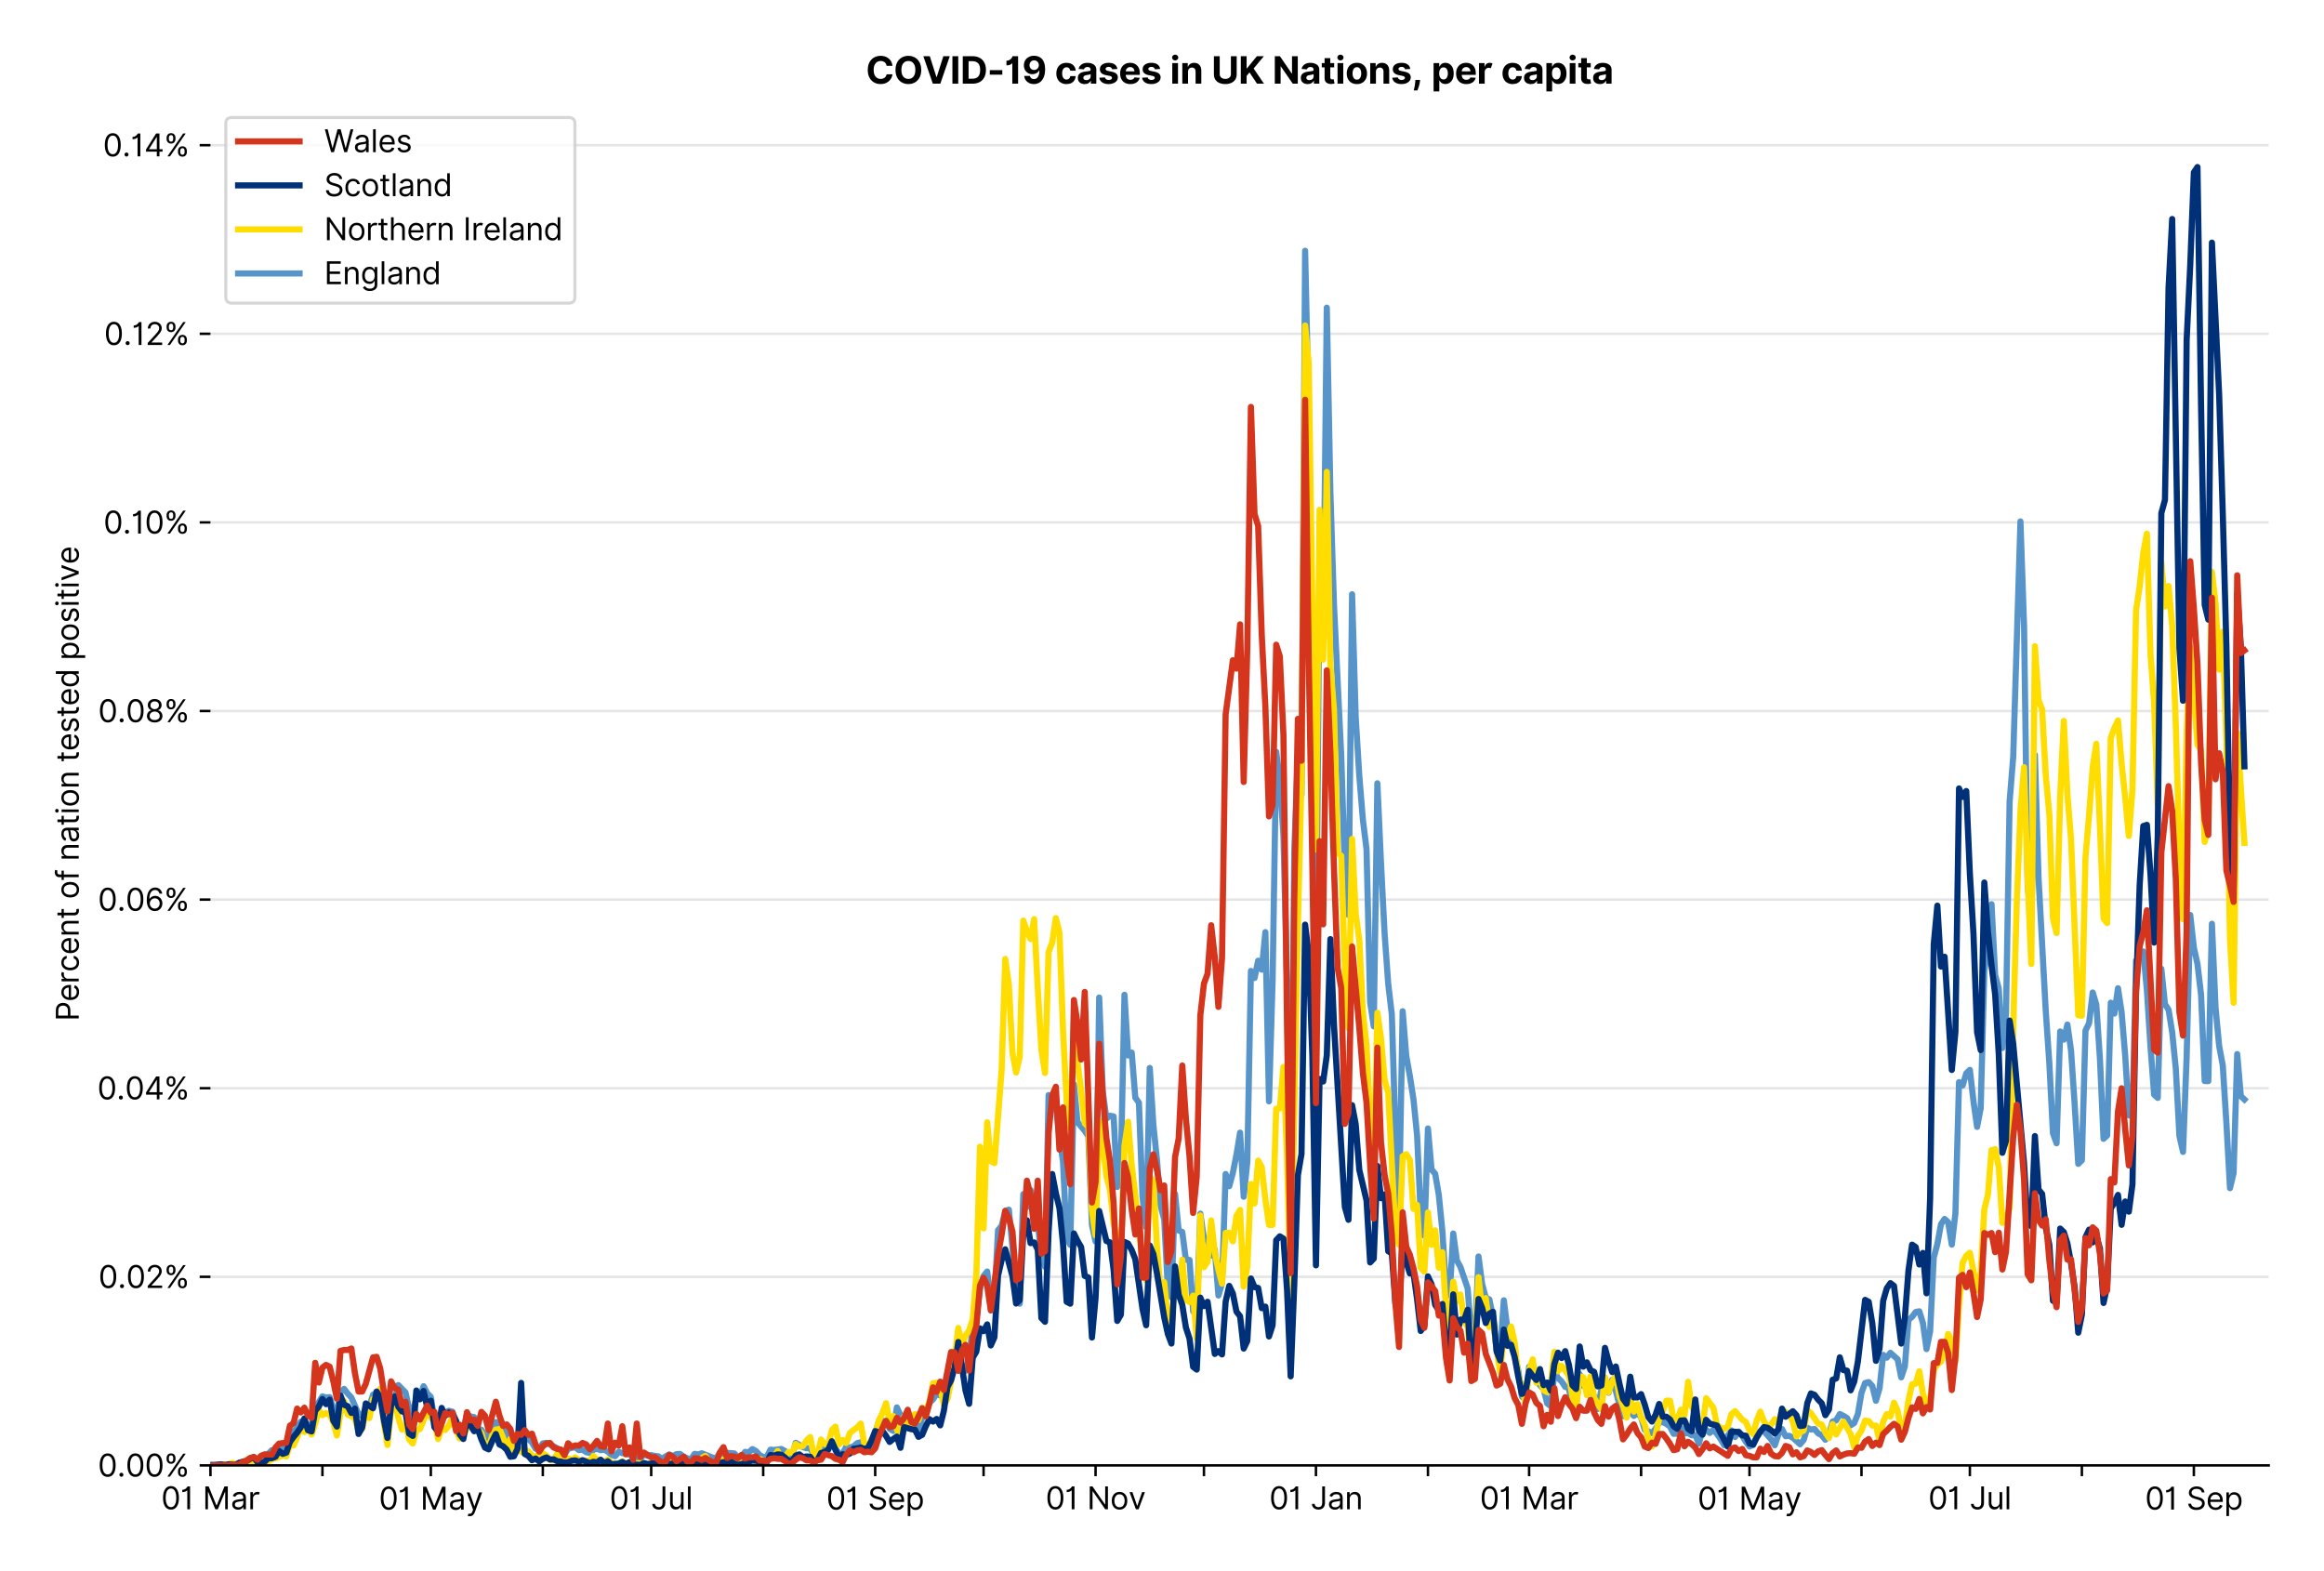 <?xml version="1.0" encoding="utf-8" standalone="no"?>
<!DOCTYPE svg PUBLIC "-//W3C//DTD SVG 1.1//EN"
  "http://www.w3.org/Graphics/SVG/1.1/DTD/svg11.dtd">
<svg version="1.1" viewBox="0 0 756.061 511.234" xmlns="http://www.w3.org/2000/svg" xmlns:xlink="http://www.w3.org/1999/xlink">
 <defs>
  <style type="text/css">*{stroke-linecap:butt;stroke-linejoin:round;}</style>
 </defs>
 <g id="figure_1">
  <g id="patch_1">
   <path d="M 0 511.234 
L 756.061 511.234 
L 756.061 0 
L 0 0 
z
" style="fill:#ffffff;"/>
  </g>
  <g id="axes_1">
   <g id="patch_2">
    <path d="M 68.461 476.745 
L 738.061 476.745 
L 738.061 33.225 
L 68.461 33.225 
z
" style="fill:#ffffff;"/>
   </g>
   <g id="matplotlib.axis_1">
    <g id="xtick_1">
     <g id="line2d_1">
      <defs>
       <path d="M 0 0 
L 0 3.5 
" id="me9f6f1bb82" style="stroke:#000000;stroke-width:0.8;"/>
      </defs>
      <g>
       <use style="stroke:#000000;stroke-width:0.8;" x="68.461" xlink:href="#me9f6f1bb82" y="476.745"/>
      </g>
     </g>
     <g id="text_1">
      <!-- 01 Mar -->
      <g transform="translate(52.424 491.018)scale(0.1 -0.1)">
       <defs>
        <path d="M 2000 -64 
Q 1230 -64 806 561 
Q 382 1186 382 2327 
Q 382 3459 809 4088 
Q 1236 4718 2000 4718 
Q 2764 4718 3191 4088 
Q 3618 3459 3618 2327 
Q 3618 1186 3194 561 
Q 2771 -64 2000 -64 
z
M 2000 436 
Q 2509 436 2791 927 
Q 3073 1418 3073 2327 
Q 3073 3234 2789 3730 
Q 2505 4227 2000 4227 
Q 1496 4227 1211 3730 
Q 927 3234 927 2327 
Q 927 1418 1210 927 
Q 1493 436 2000 436 
z
" id="Inter-Regular-30" transform="scale(0.016)"/>
        <path d="M 1973 4655 
L 1973 0 
L 1409 0 
L 1409 3836 
L 1373 3836 
Q 1341 3773 1209 3692 
Q 1077 3611 868 3551 
Q 659 3491 391 3491 
L 391 3964 
Q 661 3964 859 4061 
Q 1057 4159 1190 4291 
Q 1323 4423 1392 4529 
Q 1461 4636 1473 4655 
L 1973 4655 
z
" id="Inter-Regular-31" transform="scale(0.016)"/>
        <path id="Inter-Regular-20" transform="scale(0.016)"/>
        <path d="M 564 4655 
L 1236 4655 
L 2818 791 
L 2873 791 
L 4455 4655 
L 5127 4655 
L 5127 0 
L 4600 0 
L 4600 3536 
L 4555 3536 
L 3100 0 
L 2591 0 
L 1136 3536 
L 1091 3536 
L 1091 0 
L 564 0 
L 564 4655 
z
" id="Inter-Regular-4d" transform="scale(0.016)"/>
        <path d="M 1518 -82 
Q 1186 -82 916 44 
Q 646 170 486 410 
Q 327 650 327 991 
Q 327 1291 445 1478 
Q 564 1666 761 1773 
Q 959 1880 1199 1933 
Q 1439 1986 1682 2018 
Q 2000 2059 2199 2080 
Q 2398 2102 2490 2154 
Q 2582 2207 2582 2336 
L 2582 2355 
Q 2582 2691 2399 2877 
Q 2216 3064 1846 3064 
Q 1461 3064 1243 2895 
Q 1025 2727 936 2536 
L 427 2718 
Q 564 3036 792 3214 
Q 1021 3393 1292 3464 
Q 1564 3536 1827 3536 
Q 1996 3536 2215 3496 
Q 2434 3457 2640 3334 
Q 2846 3211 2982 2963 
Q 3118 2716 3118 2300 
L 3118 0 
L 2582 0 
L 2582 473 
L 2555 473 
Q 2500 359 2373 229 
Q 2246 100 2034 9 
Q 1823 -82 1518 -82 
z
M 1600 400 
Q 1918 400 2137 525 
Q 2357 650 2469 847 
Q 2582 1045 2582 1264 
L 2582 1755 
Q 2548 1714 2433 1681 
Q 2318 1648 2169 1624 
Q 2021 1600 1881 1583 
Q 1741 1566 1655 1555 
Q 1446 1527 1265 1467 
Q 1084 1407 974 1287 
Q 864 1168 864 964 
Q 864 684 1072 542 
Q 1280 400 1600 400 
z
" id="Inter-Regular-61" transform="scale(0.016)"/>
        <path d="M 491 0 
L 491 3491 
L 1009 3491 
L 1009 2964 
L 1046 2964 
Q 1139 3223 1389 3384 
Q 1639 3545 1955 3545 
Q 2100 3545 2209 3511 
Q 2318 3477 2400 3418 
L 2218 2964 
Q 2161 2993 2085 3010 
Q 2009 3027 1909 3027 
Q 1527 3027 1277 2794 
Q 1027 2561 1027 2209 
L 1027 0 
L 491 0 
z
" id="Inter-Regular-72" transform="scale(0.016)"/>
       </defs>
       <use xlink:href="#Inter-Regular-30"/>
       <use x="62.5" xlink:href="#Inter-Regular-31"/>
       <use x="106.676" xlink:href="#Inter-Regular-20"/>
       <use x="134.801" xlink:href="#Inter-Regular-4d"/>
       <use x="225.994" xlink:href="#Inter-Regular-61"/>
       <use x="282.386" xlink:href="#Inter-Regular-72"/>
      </g>
     </g>
    </g>
    <g id="xtick_2">
     <g id="line2d_2">
      <g>
       <use style="stroke:#000000;stroke-width:0.8;" x="104.897" xlink:href="#me9f6f1bb82" y="476.745"/>
      </g>
     </g>
    </g>
    <g id="xtick_3">
     <g id="line2d_3">
      <g>
       <use style="stroke:#000000;stroke-width:0.8;" x="140.157" xlink:href="#me9f6f1bb82" y="476.745"/>
      </g>
     </g>
     <g id="text_2">
      <!-- 01 May -->
      <g transform="translate(123.254 491.117)scale(0.1 -0.1)">
       <defs>
        <path d="M 818 -1355 
Q 682 -1355 575 -1333 
Q 468 -1311 427 -1291 
L 564 -818 
Q 857 -893 1053 -814 
Q 1250 -736 1391 -345 
L 1509 -18 
L 218 3491 
L 800 3491 
L 1764 709 
L 1800 709 
L 2764 3491 
L 3346 3491 
L 1846 -564 
Q 1550 -1355 818 -1355 
z
" id="Inter-Regular-79" transform="scale(0.016)"/>
       </defs>
       <use xlink:href="#Inter-Regular-30"/>
       <use x="62.5" xlink:href="#Inter-Regular-31"/>
       <use x="106.676" xlink:href="#Inter-Regular-20"/>
       <use x="134.801" xlink:href="#Inter-Regular-4d"/>
       <use x="225.994" xlink:href="#Inter-Regular-61"/>
       <use x="282.386" xlink:href="#Inter-Regular-79"/>
      </g>
     </g>
    </g>
    <g id="xtick_4">
     <g id="line2d_4">
      <g>
       <use style="stroke:#000000;stroke-width:0.8;" x="176.592" xlink:href="#me9f6f1bb82" y="476.745"/>
      </g>
     </g>
    </g>
    <g id="xtick_5">
     <g id="line2d_5">
      <g>
       <use style="stroke:#000000;stroke-width:0.8;" x="211.853" xlink:href="#me9f6f1bb82" y="476.745"/>
      </g>
     </g>
     <g id="text_3">
      <!-- 01 Jul -->
      <g transform="translate(198.309 491.018)scale(0.1 -0.1)">
       <defs>
        <path d="M 2346 4655 
L 2909 4655 
L 2909 1327 
Q 2909 657 2549 296 
Q 2189 -64 1582 -64 
Q 1200 -64 902 76 
Q 605 216 434 475 
Q 264 734 264 1091 
L 818 1091 
Q 818 795 1034 615 
Q 1250 436 1582 436 
Q 1948 436 2147 664 
Q 2346 893 2346 1327 
L 2346 4655 
z
" id="Inter-Regular-4a" transform="scale(0.016)"/>
        <path d="M 2691 1427 
L 2691 3491 
L 3227 3491 
L 3227 0 
L 2691 0 
L 2691 591 
L 2655 591 
Q 2532 325 2273 140 
Q 2014 -45 1618 -45 
Q 1127 -45 809 280 
Q 491 605 491 1273 
L 491 3491 
L 1027 3491 
L 1027 1309 
Q 1027 927 1242 700 
Q 1457 473 1791 473 
Q 1991 473 2199 575 
Q 2407 677 2549 888 
Q 2691 1100 2691 1427 
z
" id="Inter-Regular-75" transform="scale(0.016)"/>
        <path d="M 1027 4655 
L 1027 0 
L 491 0 
L 491 4655 
L 1027 4655 
z
" id="Inter-Regular-6c" transform="scale(0.016)"/>
       </defs>
       <use xlink:href="#Inter-Regular-30"/>
       <use x="62.5" xlink:href="#Inter-Regular-31"/>
       <use x="106.676" xlink:href="#Inter-Regular-20"/>
       <use x="134.801" xlink:href="#Inter-Regular-4a"/>
       <use x="189.063" xlink:href="#Inter-Regular-75"/>
       <use x="247.159" xlink:href="#Inter-Regular-6c"/>
      </g>
     </g>
    </g>
    <g id="xtick_6">
     <g id="line2d_6">
      <g>
       <use style="stroke:#000000;stroke-width:0.8;" x="248.288" xlink:href="#me9f6f1bb82" y="476.745"/>
      </g>
     </g>
    </g>
    <g id="xtick_7">
     <g id="line2d_7">
      <g>
       <use style="stroke:#000000;stroke-width:0.8;" x="284.724" xlink:href="#me9f6f1bb82" y="476.745"/>
      </g>
     </g>
     <g id="text_4">
      <!-- 01 Sep -->
      <g transform="translate(268.836 491.117)scale(0.1 -0.1)">
       <defs>
        <path d="M 3109 3491 
Q 3068 3836 2777 4027 
Q 2486 4218 2064 4218 
Q 1600 4218 1318 3999 
Q 1036 3780 1036 3445 
Q 1036 3195 1189 3042 
Q 1343 2889 1553 2803 
Q 1764 2718 1936 2673 
L 2409 2545 
Q 2591 2498 2815 2414 
Q 3039 2330 3244 2185 
Q 3450 2041 3584 1816 
Q 3718 1591 3718 1264 
Q 3718 886 3521 581 
Q 3325 277 2949 97 
Q 2573 -82 2036 -82 
Q 1286 -82 845 272 
Q 405 627 364 1200 
L 946 1200 
Q 968 936 1124 764 
Q 1280 593 1519 510 
Q 1759 427 2036 427 
Q 2359 427 2616 533 
Q 2873 639 3023 828 
Q 3173 1018 3173 1273 
Q 3173 1505 3043 1650 
Q 2914 1795 2702 1886 
Q 2491 1977 2246 2045 
L 1673 2209 
Q 1127 2366 809 2657 
Q 491 2948 491 3418 
Q 491 3809 703 4101 
Q 916 4393 1276 4555 
Q 1636 4718 2082 4718 
Q 2532 4718 2882 4558 
Q 3232 4398 3437 4120 
Q 3643 3843 3655 3491 
L 3109 3491 
z
" id="Inter-Regular-53" transform="scale(0.016)"/>
        <path d="M 1955 -73 
Q 1450 -73 1085 151 
Q 721 375 524 778 
Q 327 1182 327 1718 
Q 327 2255 524 2665 
Q 721 3075 1074 3305 
Q 1427 3536 1900 3536 
Q 2173 3536 2439 3445 
Q 2705 3355 2923 3151 
Q 3141 2948 3270 2614 
Q 3400 2280 3400 1791 
L 3400 1564 
L 866 1564 
Q 884 1005 1183 707 
Q 1482 409 1955 409 
Q 2271 409 2498 545 
Q 2725 682 2827 955 
L 3346 809 
Q 3223 414 2854 170 
Q 2486 -73 1955 -73 
z
M 866 2027 
L 2855 2027 
Q 2855 2470 2595 2762 
Q 2336 3055 1900 3055 
Q 1593 3055 1368 2911 
Q 1143 2768 1013 2533 
Q 884 2298 866 2027 
z
" id="Inter-Regular-65" transform="scale(0.016)"/>
        <path d="M 491 -1309 
L 491 3491 
L 1009 3491 
L 1009 2936 
L 1073 2936 
Q 1132 3027 1237 3169 
Q 1343 3311 1542 3423 
Q 1741 3536 2082 3536 
Q 2523 3536 2859 3315 
Q 3196 3095 3384 2690 
Q 3573 2286 3573 1736 
Q 3573 1182 3384 776 
Q 3196 370 2861 148 
Q 2527 -73 2091 -73 
Q 1755 -73 1552 39 
Q 1350 152 1241 296 
Q 1132 441 1073 536 
L 1027 536 
L 1027 -1309 
L 491 -1309 
z
M 1018 1745 
Q 1018 1152 1276 780 
Q 1534 409 2018 409 
Q 2355 409 2581 587 
Q 2807 766 2921 1069 
Q 3036 1373 3036 1745 
Q 3036 2114 2923 2410 
Q 2811 2707 2585 2881 
Q 2359 3055 2018 3055 
Q 1527 3055 1272 2693 
Q 1018 2332 1018 1745 
z
" id="Inter-Regular-70" transform="scale(0.016)"/>
       </defs>
       <use xlink:href="#Inter-Regular-30"/>
       <use x="62.5" xlink:href="#Inter-Regular-31"/>
       <use x="106.676" xlink:href="#Inter-Regular-20"/>
       <use x="134.801" xlink:href="#Inter-Regular-53"/>
       <use x="198.58" xlink:href="#Inter-Regular-65"/>
       <use x="256.818" xlink:href="#Inter-Regular-70"/>
      </g>
     </g>
    </g>
    <g id="xtick_8">
     <g id="line2d_8">
      <g>
       <use style="stroke:#000000;stroke-width:0.8;" x="319.984" xlink:href="#me9f6f1bb82" y="476.745"/>
      </g>
     </g>
    </g>
    <g id="xtick_9">
     <g id="line2d_9">
      <g>
       <use style="stroke:#000000;stroke-width:0.8;" x="356.42" xlink:href="#me9f6f1bb82" y="476.745"/>
      </g>
     </g>
     <g id="text_5">
      <!-- 01 Nov -->
      <g transform="translate(340.148 491.018)scale(0.1 -0.1)">
       <defs>
        <path d="M 4255 4655 
L 4255 0 
L 3709 0 
L 1173 3655 
L 1127 3655 
L 1127 0 
L 564 0 
L 564 4655 
L 1109 4655 
L 3655 991 
L 3700 991 
L 3700 4655 
L 4255 4655 
z
" id="Inter-Regular-4e" transform="scale(0.016)"/>
        <path d="M 1909 -73 
Q 1436 -73 1080 152 
Q 725 377 526 781 
Q 327 1186 327 1727 
Q 327 2273 526 2679 
Q 725 3086 1080 3311 
Q 1436 3536 1909 3536 
Q 2382 3536 2737 3311 
Q 3093 3086 3292 2679 
Q 3491 2273 3491 1727 
Q 3491 1186 3292 781 
Q 3093 377 2737 152 
Q 2382 -73 1909 -73 
z
M 1909 409 
Q 2268 409 2500 593 
Q 2732 777 2843 1077 
Q 2955 1377 2955 1727 
Q 2955 2077 2843 2379 
Q 2732 2682 2500 2868 
Q 2268 3055 1909 3055 
Q 1550 3055 1318 2868 
Q 1086 2682 975 2379 
Q 864 2077 864 1727 
Q 864 1377 975 1077 
Q 1086 777 1318 593 
Q 1550 409 1909 409 
z
" id="Inter-Regular-6f" transform="scale(0.016)"/>
        <path d="M 3346 3491 
L 2055 0 
L 1509 0 
L 218 3491 
L 800 3491 
L 1764 709 
L 1800 709 
L 2764 3491 
L 3346 3491 
z
" id="Inter-Regular-76" transform="scale(0.016)"/>
       </defs>
       <use xlink:href="#Inter-Regular-30"/>
       <use x="62.5" xlink:href="#Inter-Regular-31"/>
       <use x="106.676" xlink:href="#Inter-Regular-20"/>
       <use x="134.801" xlink:href="#Inter-Regular-4e"/>
       <use x="210.085" xlink:href="#Inter-Regular-6f"/>
       <use x="269.744" xlink:href="#Inter-Regular-76"/>
      </g>
     </g>
    </g>
    <g id="xtick_10">
     <g id="line2d_10">
      <g>
       <use style="stroke:#000000;stroke-width:0.8;" x="391.68" xlink:href="#me9f6f1bb82" y="476.745"/>
      </g>
     </g>
    </g>
    <g id="xtick_11">
     <g id="line2d_11">
      <g>
       <use style="stroke:#000000;stroke-width:0.8;" x="428.115" xlink:href="#me9f6f1bb82" y="476.745"/>
      </g>
     </g>
     <g id="text_6">
      <!-- 01 Jan -->
      <g transform="translate(412.916 491.018)scale(0.1 -0.1)">
       <defs>
        <path d="M 1027 2100 
L 1027 0 
L 491 0 
L 491 3491 
L 1009 3491 
L 1009 2945 
L 1055 2945 
Q 1177 3211 1427 3373 
Q 1677 3536 2073 3536 
Q 2602 3536 2928 3211 
Q 3255 2886 3255 2218 
L 3255 0 
L 2718 0 
L 2718 2182 
Q 2718 2593 2504 2824 
Q 2291 3055 1918 3055 
Q 1534 3055 1280 2806 
Q 1027 2557 1027 2100 
z
" id="Inter-Regular-6e" transform="scale(0.016)"/>
       </defs>
       <use xlink:href="#Inter-Regular-30"/>
       <use x="62.5" xlink:href="#Inter-Regular-31"/>
       <use x="106.676" xlink:href="#Inter-Regular-20"/>
       <use x="134.801" xlink:href="#Inter-Regular-4a"/>
       <use x="189.063" xlink:href="#Inter-Regular-61"/>
       <use x="245.455" xlink:href="#Inter-Regular-6e"/>
      </g>
     </g>
    </g>
    <g id="xtick_12">
     <g id="line2d_12">
      <g>
       <use style="stroke:#000000;stroke-width:0.8;" x="464.551" xlink:href="#me9f6f1bb82" y="476.745"/>
      </g>
     </g>
    </g>
    <g id="xtick_13">
     <g id="line2d_13">
      <g>
       <use style="stroke:#000000;stroke-width:0.8;" x="497.461" xlink:href="#me9f6f1bb82" y="476.745"/>
      </g>
     </g>
     <g id="text_7">
      <!-- 01 Mar -->
      <g transform="translate(481.424 491.018)scale(0.1 -0.1)">
       <use xlink:href="#Inter-Regular-30"/>
       <use x="62.5" xlink:href="#Inter-Regular-31"/>
       <use x="106.676" xlink:href="#Inter-Regular-20"/>
       <use x="134.801" xlink:href="#Inter-Regular-4d"/>
       <use x="225.994" xlink:href="#Inter-Regular-61"/>
       <use x="282.386" xlink:href="#Inter-Regular-72"/>
      </g>
     </g>
    </g>
    <g id="xtick_14">
     <g id="line2d_14">
      <g>
       <use style="stroke:#000000;stroke-width:0.8;" x="533.896" xlink:href="#me9f6f1bb82" y="476.745"/>
      </g>
     </g>
    </g>
    <g id="xtick_15">
     <g id="line2d_15">
      <g>
       <use style="stroke:#000000;stroke-width:0.8;" x="569.156" xlink:href="#me9f6f1bb82" y="476.745"/>
      </g>
     </g>
     <g id="text_8">
      <!-- 01 May -->
      <g transform="translate(552.253 491.117)scale(0.1 -0.1)">
       <use xlink:href="#Inter-Regular-30"/>
       <use x="62.5" xlink:href="#Inter-Regular-31"/>
       <use x="106.676" xlink:href="#Inter-Regular-20"/>
       <use x="134.801" xlink:href="#Inter-Regular-4d"/>
       <use x="225.994" xlink:href="#Inter-Regular-61"/>
       <use x="282.386" xlink:href="#Inter-Regular-79"/>
      </g>
     </g>
    </g>
    <g id="xtick_16">
     <g id="line2d_16">
      <g>
       <use style="stroke:#000000;stroke-width:0.8;" x="605.592" xlink:href="#me9f6f1bb82" y="476.745"/>
      </g>
     </g>
    </g>
    <g id="xtick_17">
     <g id="line2d_17">
      <g>
       <use style="stroke:#000000;stroke-width:0.8;" x="640.852" xlink:href="#me9f6f1bb82" y="476.745"/>
      </g>
     </g>
     <g id="text_9">
      <!-- 01 Jul -->
      <g transform="translate(627.308 491.018)scale(0.1 -0.1)">
       <use xlink:href="#Inter-Regular-30"/>
       <use x="62.5" xlink:href="#Inter-Regular-31"/>
       <use x="106.676" xlink:href="#Inter-Regular-20"/>
       <use x="134.801" xlink:href="#Inter-Regular-4a"/>
       <use x="189.063" xlink:href="#Inter-Regular-75"/>
       <use x="247.159" xlink:href="#Inter-Regular-6c"/>
      </g>
     </g>
    </g>
    <g id="xtick_18">
     <g id="line2d_18">
      <g>
       <use style="stroke:#000000;stroke-width:0.8;" x="677.288" xlink:href="#me9f6f1bb82" y="476.745"/>
      </g>
     </g>
    </g>
    <g id="xtick_19">
     <g id="line2d_19">
      <g>
       <use style="stroke:#000000;stroke-width:0.8;" x="713.723" xlink:href="#me9f6f1bb82" y="476.745"/>
      </g>
     </g>
     <g id="text_10">
      <!-- 01 Sep -->
      <g transform="translate(697.836 491.117)scale(0.1 -0.1)">
       <use xlink:href="#Inter-Regular-30"/>
       <use x="62.5" xlink:href="#Inter-Regular-31"/>
       <use x="106.676" xlink:href="#Inter-Regular-20"/>
       <use x="134.801" xlink:href="#Inter-Regular-53"/>
       <use x="198.58" xlink:href="#Inter-Regular-65"/>
       <use x="256.818" xlink:href="#Inter-Regular-70"/>
      </g>
     </g>
    </g>
   </g>
   <g id="matplotlib.axis_2">
    <g id="ytick_1">
     <g id="line2d_20">
      <path clip-path="url(#p90ad0301e8)" d="M 68.461 476.745 
L 738.061 476.745 
" style="fill:none;stroke:#e5e5e5;stroke-linecap:square;stroke-width:0.8;"/>
     </g>
     <g id="line2d_21">
      <defs>
       <path d="M 0 0 
L -3.5 0 
" id="mbc7009ed5f" style="stroke:#000000;stroke-width:0.8;"/>
      </defs>
      <g>
       <use style="stroke:#000000;stroke-width:0.8;" x="68.461" xlink:href="#mbc7009ed5f" y="476.745"/>
      </g>
     </g>
     <g id="text_11">
      <!-- 0.00% -->
      <g transform="translate(31.83 480.382)scale(0.1 -0.1)">
       <defs>
        <path d="M 882 -36 
Q 714 -36 593 84 
Q 473 205 473 373 
Q 473 541 593 661 
Q 714 782 882 782 
Q 1050 782 1170 661 
Q 1291 541 1291 373 
Q 1291 205 1170 84 
Q 1050 -36 882 -36 
z
" id="Inter-Regular-2e" transform="scale(0.016)"/>
        <path d="M 2855 873 
L 2855 1118 
Q 2855 1373 2960 1585 
Q 3066 1798 3269 1926 
Q 3473 2055 3764 2055 
Q 4059 2055 4259 1926 
Q 4459 1798 4561 1585 
Q 4664 1373 4664 1118 
L 4664 873 
Q 4664 618 4560 405 
Q 4457 193 4256 64 
Q 4055 -64 3764 -64 
Q 3468 -64 3266 64 
Q 3064 193 2959 405 
Q 2855 618 2855 873 
z
M 536 3536 
L 536 3782 
Q 536 4036 642 4248 
Q 748 4461 951 4589 
Q 1155 4718 1446 4718 
Q 1741 4718 1941 4589 
Q 2141 4461 2243 4248 
Q 2346 4036 2346 3782 
L 2346 3536 
Q 2346 3282 2242 3069 
Q 2139 2857 1937 2728 
Q 1736 2600 1446 2600 
Q 1150 2600 948 2728 
Q 746 2857 641 3069 
Q 536 3282 536 3536 
z
M 709 0 
L 3909 4655 
L 4427 4655 
L 1227 0 
L 709 0 
z
M 3318 1118 
L 3318 873 
Q 3318 661 3418 494 
Q 3518 327 3764 327 
Q 4002 327 4101 494 
Q 4200 661 4200 873 
L 4200 1118 
Q 4200 1330 4104 1497 
Q 4009 1664 3764 1664 
Q 3525 1664 3421 1497 
Q 3318 1330 3318 1118 
z
M 1000 3782 
L 1000 3536 
Q 1000 3325 1100 3158 
Q 1200 2991 1446 2991 
Q 1684 2991 1783 3158 
Q 1882 3325 1882 3536 
L 1882 3782 
Q 1882 3993 1786 4160 
Q 1691 4327 1446 4327 
Q 1207 4327 1103 4160 
Q 1000 3993 1000 3782 
z
" id="Inter-Regular-25" transform="scale(0.016)"/>
       </defs>
       <use xlink:href="#Inter-Regular-30"/>
       <use x="62.5" xlink:href="#Inter-Regular-2e"/>
       <use x="90.057" xlink:href="#Inter-Regular-30"/>
       <use x="152.557" xlink:href="#Inter-Regular-30"/>
       <use x="215.057" xlink:href="#Inter-Regular-25"/>
      </g>
     </g>
    </g>
    <g id="ytick_2">
     <g id="line2d_22">
      <path clip-path="url(#p90ad0301e8)" d="M 68.461 415.386 
L 738.061 415.386 
" style="fill:none;stroke:#e5e5e5;stroke-linecap:square;stroke-width:0.8;"/>
     </g>
     <g id="line2d_23">
      <g>
       <use style="stroke:#000000;stroke-width:0.8;" x="68.461" xlink:href="#mbc7009ed5f" y="415.386"/>
      </g>
     </g>
     <g id="text_12">
      <!-- 0.02% -->
      <g transform="translate(32.028 419.023)scale(0.1 -0.1)">
       <defs>
        <path d="M 482 0 
L 482 409 
L 2018 2091 
Q 2289 2386 2464 2605 
Q 2639 2825 2724 3019 
Q 2809 3214 2809 3427 
Q 2809 3795 2553 4011 
Q 2298 4227 1918 4227 
Q 1514 4227 1275 3985 
Q 1036 3743 1036 3345 
L 500 3345 
Q 500 3755 688 4064 
Q 877 4373 1203 4545 
Q 1530 4718 1936 4718 
Q 2346 4718 2661 4545 
Q 2977 4373 3156 4079 
Q 3336 3786 3336 3427 
Q 3336 3170 3244 2926 
Q 3152 2682 2926 2383 
Q 2700 2084 2300 1655 
L 1255 536 
L 1255 500 
L 3418 500 
L 3418 0 
L 482 0 
z
" id="Inter-Regular-32" transform="scale(0.016)"/>
       </defs>
       <use xlink:href="#Inter-Regular-30"/>
       <use x="62.5" xlink:href="#Inter-Regular-2e"/>
       <use x="90.057" xlink:href="#Inter-Regular-30"/>
       <use x="152.557" xlink:href="#Inter-Regular-32"/>
       <use x="213.068" xlink:href="#Inter-Regular-25"/>
      </g>
     </g>
    </g>
    <g id="ytick_3">
     <g id="line2d_24">
      <path clip-path="url(#p90ad0301e8)" d="M 68.461 354.028 
L 738.061 354.028 
" style="fill:none;stroke:#e5e5e5;stroke-linecap:square;stroke-width:0.8;"/>
     </g>
     <g id="line2d_25">
      <g>
       <use style="stroke:#000000;stroke-width:0.8;" x="68.461" xlink:href="#mbc7009ed5f" y="354.028"/>
      </g>
     </g>
     <g id="text_13">
      <!-- 0.04% -->
      <g transform="translate(31.659 357.664)scale(0.1 -0.1)">
       <defs>
        <path d="M 373 955 
L 373 1418 
L 2418 4655 
L 3100 4655 
L 3100 1455 
L 3736 1455 
L 3736 955 
L 3100 955 
L 3100 0 
L 2564 0 
L 2564 955 
L 373 955 
z
M 2564 1455 
L 2564 3936 
L 2527 3936 
L 982 1491 
L 982 1455 
L 2564 1455 
z
" id="Inter-Regular-34" transform="scale(0.016)"/>
       </defs>
       <use xlink:href="#Inter-Regular-30"/>
       <use x="62.5" xlink:href="#Inter-Regular-2e"/>
       <use x="90.057" xlink:href="#Inter-Regular-30"/>
       <use x="152.557" xlink:href="#Inter-Regular-34"/>
       <use x="216.761" xlink:href="#Inter-Regular-25"/>
      </g>
     </g>
    </g>
    <g id="ytick_4">
     <g id="line2d_26">
      <path clip-path="url(#p90ad0301e8)" d="M 68.461 292.669 
L 738.061 292.669 
" style="fill:none;stroke:#e5e5e5;stroke-linecap:square;stroke-width:0.8;"/>
     </g>
     <g id="line2d_27">
      <g>
       <use style="stroke:#000000;stroke-width:0.8;" x="68.461" xlink:href="#mbc7009ed5f" y="292.669"/>
      </g>
     </g>
     <g id="text_14">
      <!-- 0.06% -->
      <g transform="translate(31.844 296.306)scale(0.1 -0.1)">
       <defs>
        <path d="M 2027 -64 
Q 1741 -59 1454 45 
Q 1168 150 932 399 
Q 696 648 552 1074 
Q 409 1500 409 2145 
Q 409 3386 861 4056 
Q 1314 4727 2100 4727 
Q 2686 4727 3073 4384 
Q 3461 4041 3546 3491 
L 2991 3491 
Q 2914 3811 2691 4019 
Q 2468 4227 2100 4227 
Q 1559 4227 1249 3755 
Q 939 3284 936 2427 
L 973 2427 
Q 1164 2716 1461 2880 
Q 1759 3045 2118 3045 
Q 2518 3045 2850 2846 
Q 3182 2648 3382 2299 
Q 3582 1950 3582 1500 
Q 3582 1068 3389 710 
Q 3196 352 2847 142 
Q 2498 -68 2027 -64 
z
M 2027 436 
Q 2314 436 2542 579 
Q 2771 723 2903 964 
Q 3036 1205 3036 1500 
Q 3036 1789 2908 2026 
Q 2780 2264 2556 2404 
Q 2332 2545 2046 2545 
Q 1757 2545 1525 2397 
Q 1293 2250 1157 2010 
Q 1021 1770 1018 1491 
Q 1018 1214 1149 973 
Q 1280 732 1508 584 
Q 1736 436 2027 436 
z
" id="Inter-Regular-36" transform="scale(0.016)"/>
       </defs>
       <use xlink:href="#Inter-Regular-30"/>
       <use x="62.5" xlink:href="#Inter-Regular-2e"/>
       <use x="90.057" xlink:href="#Inter-Regular-30"/>
       <use x="152.557" xlink:href="#Inter-Regular-36"/>
       <use x="214.915" xlink:href="#Inter-Regular-25"/>
      </g>
     </g>
    </g>
    <g id="ytick_5">
     <g id="line2d_28">
      <path clip-path="url(#p90ad0301e8)" d="M 68.461 231.31 
L 738.061 231.31 
" style="fill:none;stroke:#e5e5e5;stroke-linecap:square;stroke-width:0.8;"/>
     </g>
     <g id="line2d_29">
      <g>
       <use style="stroke:#000000;stroke-width:0.8;" x="68.461" xlink:href="#mbc7009ed5f" y="231.31"/>
      </g>
     </g>
     <g id="text_15">
      <!-- 0.08% -->
      <g transform="translate(31.914 234.947)scale(0.1 -0.1)">
       <defs>
        <path d="M 1973 -64 
Q 1505 -64 1147 103 
Q 789 270 589 564 
Q 389 859 391 1236 
Q 389 1532 507 1783 
Q 625 2034 830 2203 
Q 1036 2373 1291 2418 
L 1291 2445 
Q 957 2532 759 2821 
Q 561 3111 564 3482 
Q 561 3836 743 4115 
Q 925 4395 1244 4556 
Q 1564 4718 1973 4718 
Q 2377 4718 2695 4556 
Q 3014 4395 3197 4115 
Q 3380 3836 3382 3482 
Q 3380 3111 3181 2821 
Q 2982 2532 2655 2445 
L 2655 2418 
Q 2907 2373 3109 2203 
Q 3311 2034 3431 1783 
Q 3552 1532 3555 1236 
Q 3552 859 3351 564 
Q 3150 270 2794 103 
Q 2439 -64 1973 -64 
z
M 1973 436 
Q 2446 436 2722 662 
Q 2998 889 3000 1264 
Q 2998 1527 2864 1729 
Q 2730 1932 2499 2048 
Q 2268 2164 1973 2164 
Q 1675 2164 1442 2048 
Q 1209 1932 1076 1729 
Q 943 1527 946 1264 
Q 943 889 1218 662 
Q 1493 436 1973 436 
z
M 1973 2645 
Q 2348 2645 2591 2864 
Q 2834 3084 2836 3445 
Q 2834 3800 2596 4013 
Q 2359 4227 1973 4227 
Q 1582 4227 1344 4013 
Q 1107 3800 1109 3445 
Q 1107 3084 1349 2864 
Q 1591 2645 1973 2645 
z
" id="Inter-Regular-38" transform="scale(0.016)"/>
       </defs>
       <use xlink:href="#Inter-Regular-30"/>
       <use x="62.5" xlink:href="#Inter-Regular-2e"/>
       <use x="90.057" xlink:href="#Inter-Regular-30"/>
       <use x="152.557" xlink:href="#Inter-Regular-38"/>
       <use x="214.205" xlink:href="#Inter-Regular-25"/>
      </g>
     </g>
    </g>
    <g id="ytick_6">
     <g id="line2d_30">
      <path clip-path="url(#p90ad0301e8)" d="M 68.461 169.952 
L 738.061 169.952 
" style="fill:none;stroke:#e5e5e5;stroke-linecap:square;stroke-width:0.8;"/>
     </g>
     <g id="line2d_31">
      <g>
       <use style="stroke:#000000;stroke-width:0.8;" x="68.461" xlink:href="#mbc7009ed5f" y="169.952"/>
      </g>
     </g>
     <g id="text_16">
      <!-- 0.10% -->
      <g transform="translate(33.663 173.589)scale(0.1 -0.1)">
       <use xlink:href="#Inter-Regular-30"/>
       <use x="62.5" xlink:href="#Inter-Regular-2e"/>
       <use x="90.057" xlink:href="#Inter-Regular-31"/>
       <use x="134.233" xlink:href="#Inter-Regular-30"/>
       <use x="196.733" xlink:href="#Inter-Regular-25"/>
      </g>
     </g>
    </g>
    <g id="ytick_7">
     <g id="line2d_32">
      <path clip-path="url(#p90ad0301e8)" d="M 68.461 108.593 
L 738.061 108.593 
" style="fill:none;stroke:#e5e5e5;stroke-linecap:square;stroke-width:0.8;"/>
     </g>
     <g id="line2d_33">
      <g>
       <use style="stroke:#000000;stroke-width:0.8;" x="68.461" xlink:href="#mbc7009ed5f" y="108.593"/>
      </g>
     </g>
     <g id="text_17">
      <!-- 0.12% -->
      <g transform="translate(33.861 112.23)scale(0.1 -0.1)">
       <use xlink:href="#Inter-Regular-30"/>
       <use x="62.5" xlink:href="#Inter-Regular-2e"/>
       <use x="90.057" xlink:href="#Inter-Regular-31"/>
       <use x="134.233" xlink:href="#Inter-Regular-32"/>
       <use x="194.744" xlink:href="#Inter-Regular-25"/>
      </g>
     </g>
    </g>
    <g id="ytick_8">
     <g id="line2d_34">
      <path clip-path="url(#p90ad0301e8)" d="M 68.461 47.235 
L 738.061 47.235 
" style="fill:none;stroke:#e5e5e5;stroke-linecap:square;stroke-width:0.8;"/>
     </g>
     <g id="line2d_35">
      <g>
       <use style="stroke:#000000;stroke-width:0.8;" x="68.461" xlink:href="#mbc7009ed5f" y="47.235"/>
      </g>
     </g>
     <g id="text_18">
      <!-- 0.14% -->
      <g transform="translate(33.492 50.871)scale(0.1 -0.1)">
       <use xlink:href="#Inter-Regular-30"/>
       <use x="62.5" xlink:href="#Inter-Regular-2e"/>
       <use x="90.057" xlink:href="#Inter-Regular-31"/>
       <use x="134.233" xlink:href="#Inter-Regular-34"/>
       <use x="198.438" xlink:href="#Inter-Regular-25"/>
      </g>
     </g>
    </g>
    <g id="text_19">
     <!-- Percent of nation tested positive -->
     <g transform="translate(25.614 332.215)rotate(-90)scale(0.1 -0.1)">
      <defs>
       <path d="M 564 0 
L 564 4655 
L 2136 4655 
Q 2684 4655 3033 4458 
Q 3382 4261 3550 3927 
Q 3718 3593 3718 3182 
Q 3718 2770 3551 2434 
Q 3384 2098 3036 1899 
Q 2689 1700 2146 1700 
L 1127 1700 
L 1127 0 
L 564 0 
z
M 1127 2200 
L 2127 2200 
Q 2689 2200 2926 2482 
Q 3164 2764 3164 3182 
Q 3164 3602 2925 3878 
Q 2686 4155 2118 4155 
L 1127 4155 
L 1127 2200 
z
" id="Inter-Regular-50" transform="scale(0.016)"/>
       <path d="M 1909 -73 
Q 1418 -73 1063 159 
Q 709 391 518 798 
Q 327 1205 327 1727 
Q 327 2259 524 2667 
Q 721 3075 1074 3305 
Q 1427 3536 1900 3536 
Q 2268 3536 2563 3400 
Q 2859 3264 3047 3018 
Q 3236 2773 3282 2445 
L 2746 2445 
Q 2684 2684 2474 2869 
Q 2264 3055 1909 3055 
Q 1439 3055 1151 2697 
Q 864 2339 864 1745 
Q 864 1139 1148 774 
Q 1432 409 1909 409 
Q 2223 409 2447 570 
Q 2671 732 2746 1018 
L 3282 1018 
Q 3236 709 3058 462 
Q 2880 216 2588 71 
Q 2296 -73 1909 -73 
z
" id="Inter-Regular-63" transform="scale(0.016)"/>
       <path d="M 2009 3491 
L 2009 3036 
L 1264 3036 
L 1264 1000 
Q 1264 773 1331 660 
Q 1398 548 1503 510 
Q 1609 473 1727 473 
Q 1816 473 1873 483 
Q 1930 493 1964 500 
L 2073 18 
Q 2018 -2 1920 -23 
Q 1823 -45 1673 -45 
Q 1446 -45 1228 52 
Q 1011 150 869 350 
Q 727 550 727 855 
L 727 3036 
L 200 3036 
L 200 3491 
L 727 3491 
L 727 4327 
L 1264 4327 
L 1264 3491 
L 2009 3491 
z
" id="Inter-Regular-74" transform="scale(0.016)"/>
       <path d="M 2046 3491 
L 2046 3036 
L 1264 3036 
L 1264 0 
L 727 0 
L 727 3036 
L 164 3036 
L 164 3491 
L 727 3491 
L 727 3973 
Q 727 4273 868 4473 
Q 1009 4673 1234 4773 
Q 1459 4873 1709 4873 
Q 1907 4873 2032 4841 
Q 2157 4809 2218 4782 
L 2064 4318 
Q 2023 4332 1951 4352 
Q 1880 4373 1764 4373 
Q 1498 4373 1381 4239 
Q 1264 4105 1264 3845 
L 1264 3491 
L 2046 3491 
z
" id="Inter-Regular-66" transform="scale(0.016)"/>
       <path d="M 491 0 
L 491 3491 
L 1027 3491 
L 1027 0 
L 491 0 
z
M 764 4073 
Q 607 4073 494 4179 
Q 382 4286 382 4436 
Q 382 4586 494 4693 
Q 607 4800 764 4800 
Q 921 4800 1033 4693 
Q 1146 4586 1146 4436 
Q 1146 4286 1033 4179 
Q 921 4073 764 4073 
z
" id="Inter-Regular-69" transform="scale(0.016)"/>
       <path d="M 2964 2709 
L 2482 2573 
Q 2411 2755 2245 2914 
Q 2080 3073 1727 3073 
Q 1407 3073 1194 2926 
Q 982 2780 982 2555 
Q 982 2355 1127 2239 
Q 1273 2123 1582 2045 
L 2100 1918 
Q 3027 1691 3027 973 
Q 3027 673 2855 436 
Q 2684 200 2377 63 
Q 2071 -73 1664 -73 
Q 1130 -73 780 159 
Q 430 391 336 836 
L 846 964 
Q 989 400 1655 400 
Q 2030 400 2251 560 
Q 2473 720 2473 945 
Q 2473 1316 1955 1436 
L 1373 1573 
Q 893 1686 669 1926 
Q 446 2166 446 2527 
Q 446 2823 613 3050 
Q 780 3277 1069 3406 
Q 1359 3536 1727 3536 
Q 2246 3536 2542 3309 
Q 2839 3082 2964 2709 
z
" id="Inter-Regular-73" transform="scale(0.016)"/>
       <path d="M 1809 -73 
Q 1373 -73 1039 148 
Q 705 370 516 776 
Q 327 1182 327 1736 
Q 327 2286 516 2690 
Q 705 3095 1041 3315 
Q 1377 3536 1818 3536 
Q 2159 3536 2358 3423 
Q 2557 3311 2662 3169 
Q 2768 3027 2827 2936 
L 2873 2936 
L 2873 4655 
L 3409 4655 
L 3409 0 
L 2891 0 
L 2891 536 
L 2827 536 
Q 2768 441 2659 296 
Q 2550 152 2348 39 
Q 2146 -73 1809 -73 
z
M 1882 409 
Q 2366 409 2624 780 
Q 2882 1152 2882 1745 
Q 2882 2332 2627 2693 
Q 2373 3055 1882 3055 
Q 1541 3055 1315 2881 
Q 1089 2707 976 2410 
Q 864 2114 864 1745 
Q 864 1373 978 1069 
Q 1093 766 1319 587 
Q 1546 409 1882 409 
z
" id="Inter-Regular-64" transform="scale(0.016)"/>
      </defs>
      <use xlink:href="#Inter-Regular-50"/>
      <use x="63.494" xlink:href="#Inter-Regular-65"/>
      <use x="121.733" xlink:href="#Inter-Regular-72"/>
      <use x="160.085" xlink:href="#Inter-Regular-63"/>
      <use x="215.909" xlink:href="#Inter-Regular-65"/>
      <use x="274.148" xlink:href="#Inter-Regular-6e"/>
      <use x="332.671" xlink:href="#Inter-Regular-74"/>
      <use x="369.034" xlink:href="#Inter-Regular-20"/>
      <use x="397.159" xlink:href="#Inter-Regular-6f"/>
      <use x="456.818" xlink:href="#Inter-Regular-66"/>
      <use x="492.898" xlink:href="#Inter-Regular-20"/>
      <use x="521.023" xlink:href="#Inter-Regular-6e"/>
      <use x="579.546" xlink:href="#Inter-Regular-61"/>
      <use x="635.938" xlink:href="#Inter-Regular-74"/>
      <use x="672.301" xlink:href="#Inter-Regular-69"/>
      <use x="696.023" xlink:href="#Inter-Regular-6f"/>
      <use x="755.682" xlink:href="#Inter-Regular-6e"/>
      <use x="814.205" xlink:href="#Inter-Regular-20"/>
      <use x="842.33" xlink:href="#Inter-Regular-74"/>
      <use x="878.693" xlink:href="#Inter-Regular-65"/>
      <use x="936.932" xlink:href="#Inter-Regular-73"/>
      <use x="989.205" xlink:href="#Inter-Regular-74"/>
      <use x="1025.568" xlink:href="#Inter-Regular-65"/>
      <use x="1083.807" xlink:href="#Inter-Regular-64"/>
      <use x="1145.881" xlink:href="#Inter-Regular-20"/>
      <use x="1174.006" xlink:href="#Inter-Regular-70"/>
      <use x="1234.943" xlink:href="#Inter-Regular-6f"/>
      <use x="1294.602" xlink:href="#Inter-Regular-73"/>
      <use x="1346.875" xlink:href="#Inter-Regular-69"/>
      <use x="1370.597" xlink:href="#Inter-Regular-74"/>
      <use x="1406.96" xlink:href="#Inter-Regular-69"/>
      <use x="1430.682" xlink:href="#Inter-Regular-76"/>
      <use x="1486.364" xlink:href="#Inter-Regular-65"/>
     </g>
    </g>
   </g>
   <g id="line2d_36">
    <path clip-path="url(#p90ad0301e8)" d="M 32.025 476.734 
L 44.954 476.745 
L 69.636 476.538 
L 71.987 476.478 
L 73.162 476.494 
L 74.338 476.347 
L 76.688 476.472 
L 77.864 476.064 
L 81.39 474.483 
L 82.565 474.608 
L 83.74 475.028 
L 84.916 474.587 
L 87.266 473.033 
L 88.442 471.796 
L 89.617 471.698 
L 90.792 470.82 
L 91.968 471.142 
L 93.143 470.172 
L 94.318 465.779 
L 95.494 465.708 
L 96.669 464.454 
L 97.844 462.535 
L 99.02 462.307 
L 100.195 463.833 
L 101.37 463.468 
L 102.546 457.586 
L 103.721 456.126 
L 104.897 454.294 
L 106.072 454.632 
L 107.247 454.529 
L 108.423 458.306 
L 109.598 459.99 
L 110.773 452.932 
L 111.949 451.852 
L 113.124 453.395 
L 114.299 454.632 
L 116.65 460.077 
L 117.825 460.72 
L 119.001 458.05 
L 120.176 457.461 
L 121.351 453.749 
L 122.527 453.062 
L 123.702 454.61 
L 124.877 454.371 
L 126.053 457.832 
L 127.228 456.725 
L 128.403 455.096 
L 129.579 450.621 
L 131.929 453.03 
L 133.105 458.382 
L 134.28 459.669 
L 135.455 454.801 
L 136.631 454.365 
L 137.806 450.975 
L 138.981 453.286 
L 140.157 454.485 
L 141.332 461.794 
L 142.507 462.405 
L 143.683 461.238 
L 144.858 459.658 
L 146.033 458.976 
L 147.209 459.287 
L 148.384 462.448 
L 149.559 466.972 
L 150.735 465.833 
L 151.91 460.083 
L 153.086 460.851 
L 154.261 461.037 
L 155.436 464.721 
L 156.612 465.141 
L 157.787 467.114 
L 158.962 468.095 
L 160.138 464.721 
L 161.313 462.655 
L 162.488 463.98 
L 163.664 464.389 
L 166.014 469.654 
L 167.19 470.204 
L 168.365 469.251 
L 169.54 468.853 
L 170.716 467.97 
L 171.891 468.182 
L 173.066 469.272 
L 174.242 471.316 
L 175.417 471.371 
L 176.592 469.588 
L 177.768 469.398 
L 181.294 471.169 
L 182.469 472.799 
L 183.644 473.115 
L 184.82 471.354 
L 185.995 471.006 
L 187.17 470.864 
L 188.346 471.769 
L 189.521 471.605 
L 190.696 472.439 
L 191.872 472.69 
L 193.047 471.649 
L 194.222 471.333 
L 195.398 471.785 
L 196.573 471.605 
L 197.748 472.286 
L 198.924 473.322 
L 200.099 473.747 
L 201.275 472.308 
L 202.45 472.766 
L 203.625 472.788 
L 204.801 473.278 
L 205.976 473.251 
L 207.151 473.998 
L 208.327 474.51 
L 209.502 473.115 
L 210.677 473.627 
L 211.853 473.382 
L 213.028 473.665 
L 214.203 473.785 
L 215.379 474.641 
L 216.554 473.802 
L 217.729 473.169 
L 218.905 473.698 
L 220.08 473.082 
L 221.255 473.017 
L 222.431 473.905 
L 223.606 474.45 
L 224.781 474.81 
L 225.957 472.995 
L 227.132 473.186 
L 228.307 472.799 
L 231.833 474.2 
L 233.009 474.488 
L 234.184 472.635 
L 235.359 472.99 
L 236.535 472.679 
L 238.885 472.837 
L 240.061 474.058 
L 241.236 473.938 
L 242.411 472.341 
L 243.587 472.499 
L 244.762 471.447 
L 245.937 472.068 
L 247.113 473.333 
L 248.288 474.047 
L 249.463 473.954 
L 250.639 471.638 
L 251.814 471.731 
L 254.165 471.409 
L 255.34 472.025 
L 256.516 473.278 
L 257.691 473.72 
L 258.866 469.381 
L 261.217 470.777 
L 262.392 471.18 
L 263.568 471.093 
L 264.743 473.246 
L 265.918 473.862 
L 267.094 470.559 
L 268.269 471.709 
L 270.62 470.101 
L 271.795 471.262 
L 272.97 472.853 
L 274.146 472.951 
L 275.321 470.58 
L 276.496 470.962 
L 277.672 470.553 
L 278.847 469.518 
L 280.022 469.201 
L 281.198 471.076 
L 282.373 471.42 
L 283.548 469.877 
L 285.899 462.492 
L 287.074 462.23 
L 288.25 462.617 
L 289.425 464.814 
L 290.6 465.533 
L 291.776 457.875 
L 292.951 460.388 
L 294.126 461.206 
L 295.302 459.859 
L 296.477 461.184 
L 297.652 464.727 
L 298.828 467.436 
L 300.003 460.971 
L 301.179 460.186 
L 302.354 456.344 
L 303.529 455.286 
L 304.705 453.455 
L 305.88 453.978 
L 307.055 451.536 
L 308.231 451.144 
L 309.406 447.547 
L 310.581 444.663 
L 311.757 442.461 
L 312.932 443.873 
L 314.107 445.96 
L 315.283 443.911 
L 316.458 429.996 
L 317.633 429.227 
L 318.809 419.416 
L 319.984 415.149 
L 321.159 413.661 
L 322.335 423.87 
L 323.51 423.166 
L 324.685 400.242 
L 325.861 398.841 
L 327.036 393.984 
L 328.211 393.548 
L 329.387 405.85 
L 330.562 421.406 
L 331.737 424.137 
L 332.913 388.485 
L 334.088 392.627 
L 335.263 387.138 
L 336.439 393.679 
L 337.614 397.451 
L 338.789 409.426 
L 339.965 412.14 
L 341.14 356.272 
L 342.315 360.491 
L 343.491 359.624 
L 344.666 369.86 
L 345.841 378.08 
L 347.017 403.054 
L 348.192 404.994 
L 349.368 352.751 
L 350.543 365.075 
L 352.894 367.904 
L 354.069 369.686 
L 355.244 398.541 
L 356.42 403.888 
L 357.595 324.523 
L 358.77 355.144 
L 359.946 363.947 
L 361.121 362.982 
L 362.296 363.227 
L 363.472 386.168 
L 364.647 378.821 
L 365.822 323.634 
L 366.998 343.371 
L 368.173 342.439 
L 369.348 357.117 
L 370.524 358.736 
L 371.699 389.373 
L 372.874 399.293 
L 374.05 347.448 
L 375.225 365.974 
L 376.4 377.453 
L 377.576 392.267 
L 378.751 396.731 
L 379.926 418.893 
L 381.102 422.049 
L 382.277 388.392 
L 383.452 400.296 
L 384.628 400.803 
L 385.803 409.824 
L 386.978 409.905 
L 388.154 426.584 
L 389.329 428.214 
L 390.504 394.84 
L 391.68 403.065 
L 392.855 403.37 
L 394.03 408.477 
L 395.206 406.531 
L 396.381 421.466 
L 397.557 417.503 
L 398.732 381.939 
L 399.907 385.907 
L 401.083 381.552 
L 402.258 375.643 
L 403.433 368.487 
L 404.609 389.346 
L 405.784 377.938 
L 406.959 315.884 
L 408.135 318.168 
L 409.31 312.554 
L 410.485 315.459 
L 411.661 303.25 
L 412.836 358.3 
L 414.011 319.012 
L 415.187 244.602 
L 416.362 253.841 
L 417.537 271.735 
L 418.713 320.331 
L 419.888 407.665 
L 421.063 276.651 
L 422.239 245.469 
L 423.414 258.523 
L 424.589 81.588 
L 425.765 134.011 
L 426.94 222.271 
L 428.115 322.92 
L 429.291 181.512 
L 430.466 206.906 
L 431.641 100.092 
L 432.817 160.402 
L 433.992 197.063 
L 436.343 246.025 
L 437.518 283.546 
L 438.693 297.668 
L 439.869 193.334 
L 441.044 233.287 
L 442.219 252.445 
L 443.395 266.786 
L 444.57 276.264 
L 445.745 325.995 
L 446.921 333.903 
L 448.096 254.833 
L 449.272 280.706 
L 450.447 303.691 
L 451.622 320.037 
L 452.798 330.066 
L 453.973 368.421 
L 455.148 392.502 
L 456.324 328.992 
L 457.499 343.572 
L 458.674 350.102 
L 459.85 357.706 
L 461.025 369.479 
L 462.2 394.987 
L 463.376 402.024 
L 464.551 367.13 
L 465.726 380.511 
L 466.902 381.862 
L 468.077 388.708 
L 469.252 400.569 
L 470.428 419.051 
L 471.603 421.406 
L 472.778 401.299 
L 473.954 410.014 
L 475.129 412.216 
L 477.48 419.177 
L 478.655 434.569 
L 479.83 435.681 
L 481.006 408.772 
L 482.181 417.798 
L 483.356 422.12 
L 484.532 422.747 
L 485.707 428.339 
L 486.882 439.185 
L 488.058 439.692 
L 489.233 423.03 
L 490.408 432.372 
L 491.584 437 
L 492.759 440.723 
L 493.934 445.862 
L 495.11 454.382 
L 496.285 455.199 
L 497.461 444.631 
L 498.636 445.77 
L 499.811 448.958 
L 500.987 450.637 
L 502.162 451.934 
L 503.337 456.573 
L 504.513 457.45 
L 505.688 446.407 
L 506.863 448.304 
L 508.039 449.438 
L 509.214 451.198 
L 510.389 451.585 
L 511.565 457.941 
L 512.74 457.21 
L 513.915 447.1 
L 515.091 450.915 
L 516.266 450.321 
L 517.441 452.103 
L 518.617 454.185 
L 519.792 458.393 
L 520.967 452.13 
L 522.143 448.713 
L 523.318 453.095 
L 524.493 448.926 
L 525.669 452.496 
L 526.844 457.014 
L 528.019 460.726 
L 529.195 454.414 
L 530.37 459.298 
L 531.545 460.644 
L 532.721 459.625 
L 533.896 461.124 
L 535.071 465.157 
L 537.422 466.253 
L 538.597 464.808 
L 539.773 462.792 
L 540.948 462.645 
L 542.123 463.233 
L 543.299 464.122 
L 544.474 466.46 
L 545.65 466.4 
L 546.825 464.574 
L 548 466.345 
L 549.176 466.204 
L 550.351 466.929 
L 551.526 466.901 
L 552.702 469.605 
L 553.877 465.141 
L 555.052 465.146 
L 556.228 466.176 
L 557.403 465.168 
L 558.578 466.482 
L 559.754 468.15 
L 560.929 470.177 
L 562.104 467.076 
L 563.28 465.348 
L 564.455 467.517 
L 565.63 465.74 
L 566.806 467.147 
L 567.981 469.076 
L 569.156 470.602 
L 570.332 470.128 
L 571.507 467.512 
L 572.682 465.642 
L 573.858 465.637 
L 576.208 468.264 
L 577.384 470.188 
L 578.559 466.667 
L 579.734 464.912 
L 580.91 467.245 
L 582.085 467.114 
L 583.26 467.735 
L 585.611 469.877 
L 586.786 468.455 
L 587.962 464.519 
L 589.137 465.081 
L 590.312 464.906 
L 591.488 466.318 
L 592.663 466.94 
L 593.838 468.395 
L 595.014 466.705 
L 596.189 462.486 
L 597.365 462.094 
L 598.54 460.023 
L 599.715 460.617 
L 600.891 461.336 
L 602.066 463.696 
L 603.241 462.933 
L 604.417 460.061 
L 605.592 453.128 
L 606.767 449.939 
L 607.943 449.634 
L 609.118 450.926 
L 610.293 455.711 
L 611.469 451.624 
L 612.644 440.788 
L 613.819 441.693 
L 614.995 440.118 
L 617.345 442.216 
L 618.521 448.092 
L 619.696 444.543 
L 620.871 429.385 
L 622.047 428.415 
L 623.222 426.851 
L 624.397 426.606 
L 625.573 430.383 
L 626.748 438.908 
L 627.923 433.103 
L 629.099 409.137 
L 630.274 404.733 
L 631.449 398.285 
L 632.625 396.573 
L 633.8 397.647 
L 634.975 404.918 
L 636.151 394.747 
L 637.326 352.048 
L 638.501 353.138 
L 639.677 349.192 
L 640.852 348.064 
L 642.027 358.289 
L 643.203 366.617 
L 644.378 360.529 
L 645.554 315.851 
L 646.729 308.008 
L 647.904 294.164 
L 649.08 317.208 
L 650.255 321.623 
L 651.43 340.945 
L 652.606 329.968 
L 653.781 260.779 
L 654.956 246.215 
L 657.307 169.641 
L 658.482 203.647 
L 659.658 287.994 
L 660.833 299.669 
L 662.008 245.567 
L 663.184 285.41 
L 665.534 328.807 
L 666.71 345.998 
L 667.885 368.678 
L 669.06 371.953 
L 670.236 335.571 
L 671.411 338.226 
L 672.586 333.315 
L 673.762 341.763 
L 674.937 359.166 
L 676.112 378.641 
L 677.288 377.486 
L 678.463 335.282 
L 679.638 332.857 
L 680.814 322.893 
L 681.989 326.818 
L 683.164 344.379 
L 684.34 370.498 
L 685.515 369.413 
L 686.69 326.207 
L 687.866 329.755 
L 689.041 321.509 
L 690.216 329.308 
L 691.392 343.523 
L 692.567 362.84 
L 693.743 363.238 
L 694.918 312.532 
L 696.093 311.643 
L 697.269 309.539 
L 698.444 322.114 
L 699.619 340.526 
L 700.795 356.109 
L 701.97 357.182 
L 703.145 315.186 
L 704.321 326.66 
L 705.496 328.507 
L 706.671 335.805 
L 707.847 347.628 
L 709.022 369.522 
L 710.197 374.749 
L 711.373 343.889 
L 712.548 297.679 
L 713.723 308.302 
L 714.899 313.627 
L 716.074 323.678 
L 717.249 351.694 
L 718.425 351.716 
L 719.6 300.53 
L 720.775 327.826 
L 721.951 340.275 
L 723.126 346.614 
L 724.301 365.189 
L 725.477 386.544 
L 726.652 381.612 
L 727.827 342.918 
L 729.003 356.588 
L 730.178 357.706 
L 730.178 357.706 
" style="fill:none;stroke:#5694ca;stroke-linecap:square;stroke-width:2;"/>
   </g>
   <g id="line2d_37">
    <path clip-path="url(#p90ad0301e8)" d="M 73.162 476.421 
L 74.338 476.421 
L 75.513 475.935 
L 76.688 476.259 
L 77.864 476.259 
L 79.039 475.935 
L 80.214 474.963 
L 81.39 476.097 
L 82.565 474.963 
L 83.74 475.125 
L 84.916 476.421 
L 86.091 475.449 
L 87.266 475.449 
L 88.442 474.639 
L 89.617 474.477 
L 91.968 473.505 
L 93.143 473.829 
L 94.318 470.103 
L 95.494 470.265 
L 96.669 467.672 
L 97.844 464.432 
L 99.02 465.89 
L 100.195 464.432 
L 101.37 466.7 
L 102.546 463.136 
L 103.721 458.762 
L 104.897 460.382 
L 106.072 459.734 
L 107.247 460.22 
L 108.423 462.812 
L 109.598 467.024 
L 110.773 459.734 
L 111.949 455.846 
L 113.124 460.22 
L 114.299 460.706 
L 115.475 461.516 
L 116.65 465.89 
L 117.825 464.918 
L 119.001 459.572 
L 120.176 461.354 
L 121.351 455.198 
L 122.527 454.55 
L 123.702 451.795 
L 124.877 462.974 
L 126.053 470.103 
L 127.228 458.6 
L 128.403 455.846 
L 129.579 461.192 
L 130.754 465.08 
L 131.929 463.46 
L 133.105 468.32 
L 134.28 469.617 
L 135.455 465.242 
L 136.631 464.918 
L 137.806 462.002 
L 138.981 458.276 
L 140.157 461.192 
L 141.332 462.326 
L 142.507 468.158 
L 143.683 464.756 
L 144.858 465.242 
L 146.033 463.784 
L 147.209 461.03 
L 148.384 465.242 
L 149.559 467.996 
L 150.735 466.862 
L 151.91 464.756 
L 153.086 462.326 
L 154.261 464.918 
L 155.436 464.918 
L 156.612 466.214 
L 157.787 470.427 
L 158.962 470.913 
L 160.138 467.024 
L 161.313 465.08 
L 162.488 464.918 
L 163.664 467.672 
L 164.839 471.399 
L 166.014 468.158 
L 167.19 472.047 
L 168.365 470.427 
L 169.54 472.371 
L 170.716 471.561 
L 171.891 472.209 
L 174.242 474.801 
L 175.417 472.533 
L 176.592 472.857 
L 177.768 473.505 
L 178.943 474.963 
L 180.118 474.963 
L 181.294 473.019 
L 182.469 475.449 
L 183.644 475.935 
L 184.82 474.477 
L 185.995 474.963 
L 187.17 474.153 
L 188.346 475.125 
L 190.696 475.125 
L 191.872 475.449 
L 193.047 473.667 
L 194.222 474.963 
L 195.398 475.935 
L 196.573 475.611 
L 197.748 474.801 
L 198.924 475.935 
L 200.099 476.259 
L 201.275 476.097 
L 202.45 475.449 
L 203.625 476.097 
L 204.801 475.935 
L 205.976 476.259 
L 208.327 475.935 
L 209.502 476.097 
L 210.677 476.421 
L 211.853 476.097 
L 213.028 476.259 
L 214.203 475.449 
L 215.379 476.583 
L 216.554 476.421 
L 217.729 475.611 
L 218.905 475.935 
L 220.08 475.773 
L 222.431 476.097 
L 223.606 475.773 
L 224.781 476.097 
L 225.957 476.259 
L 227.132 475.611 
L 228.307 474.315 
L 229.483 473.667 
L 230.658 475.449 
L 231.833 475.773 
L 233.009 476.259 
L 234.184 476.259 
L 235.359 474.801 
L 236.535 475.449 
L 237.71 474.801 
L 238.885 474.477 
L 240.061 476.097 
L 241.236 476.583 
L 242.411 474.801 
L 243.587 474.639 
L 244.762 474.963 
L 245.937 475.125 
L 247.113 474.639 
L 248.288 475.125 
L 249.463 475.287 
L 250.639 473.829 
L 251.814 473.991 
L 252.99 472.047 
L 254.165 473.991 
L 255.34 474.153 
L 256.516 472.371 
L 257.691 472.695 
L 258.866 469.779 
L 260.042 470.589 
L 261.217 470.427 
L 262.392 468.644 
L 263.568 467.51 
L 264.743 473.343 
L 265.918 473.505 
L 267.094 468.32 
L 268.269 469.779 
L 269.444 470.103 
L 270.62 465.242 
L 271.795 464.108 
L 272.97 469.941 
L 274.146 468.482 
L 275.321 469.455 
L 276.496 466.214 
L 277.672 465.242 
L 278.847 464.432 
L 280.022 463.136 
L 281.198 469.941 
L 282.373 471.075 
L 283.548 468.158 
L 284.724 466.376 
L 285.899 462.164 
L 287.074 459.734 
L 288.25 456.494 
L 289.425 462.488 
L 290.6 460.706 
L 291.776 465.08 
L 292.951 467.672 
L 294.126 460.868 
L 295.302 464.432 
L 296.477 464.918 
L 297.652 460.058 
L 298.828 462.002 
L 300.003 457.952 
L 301.179 459.41 
L 302.354 456.008 
L 303.529 450.013 
L 304.705 449.851 
L 305.88 451.147 
L 307.055 457.142 
L 308.231 455.198 
L 309.406 449.365 
L 310.581 441.751 
L 311.757 432.03 
L 312.932 437.863 
L 314.107 434.46 
L 315.283 432.84 
L 316.458 429.276 
L 317.633 414.695 
L 318.809 373.059 
L 319.984 399.628 
L 321.159 365.12 
L 322.335 377.757 
L 323.51 378.405 
L 325.861 348.109 
L 327.036 311.981 
L 328.211 320.405 
L 329.387 342.439 
L 330.562 348.919 
L 331.737 343.897 
L 332.913 299.506 
L 334.088 302.908 
L 335.263 305.5 
L 336.439 299.02 
L 337.614 321.539 
L 338.789 341.467 
L 339.965 349.081 
L 341.14 309.713 
L 342.315 306.634 
L 343.491 298.696 
L 344.666 303.394 
L 345.841 335.31 
L 347.017 358.316 
L 348.192 367.064 
L 349.368 332.718 
L 350.543 345.355 
L 351.718 354.913 
L 352.894 365.444 
L 354.069 366.578 
L 355.244 393.796 
L 356.42 401.896 
L 357.595 364.472 
L 358.77 372.411 
L 359.946 382.617 
L 361.121 387.153 
L 362.296 398.008 
L 364.647 408.701 
L 365.822 372.735 
L 366.998 364.958 
L 368.173 379.053 
L 369.348 388.774 
L 370.524 400.762 
L 371.699 409.187 
L 372.874 416.477 
L 374.05 382.941 
L 375.225 384.075 
L 376.4 405.785 
L 377.576 420.528 
L 378.751 417.125 
L 379.926 429.6 
L 381.102 432.354 
L 382.277 416.477 
L 383.452 421.986 
L 384.628 409.835 
L 385.803 422.796 
L 386.978 423.606 
L 388.154 421.5 
L 389.329 435.432 
L 390.504 395.416 
L 391.68 412.265 
L 392.855 410.483 
L 394.03 397.036 
L 395.206 407.567 
L 396.381 413.075 
L 397.557 417.611 
L 398.732 401.086 
L 399.907 401.086 
L 401.083 403.84 
L 402.258 395.578 
L 403.433 393.634 
L 404.609 418.583 
L 405.784 412.103 
L 406.959 385.209 
L 408.135 391.528 
L 409.31 377.595 
L 410.485 379.701 
L 411.661 390.232 
L 412.836 398.494 
L 414.011 398.494 
L 415.187 360.746 
L 416.362 360.584 
L 417.537 347.137 
L 418.713 376.623 
L 419.888 421.986 
L 422.239 300.964 
L 423.414 253.171 
L 424.589 105.904 
L 425.765 118.055 
L 428.115 276.339 
L 429.291 165.848 
L 430.466 214.613 
L 431.641 153.535 
L 432.817 216.395 
L 433.992 231.138 
L 435.167 277.473 
L 436.343 278.445 
L 437.518 315.545 
L 438.693 334.5 
L 439.869 272.936 
L 441.044 297.238 
L 442.219 305.824 
L 443.395 329.478 
L 444.57 340.008 
L 445.745 365.282 
L 446.921 378.081 
L 448.096 329.478 
L 449.272 337.74 
L 450.447 351.349 
L 451.622 355.561 
L 453.973 400.924 
L 455.148 404.975 
L 456.324 376.137 
L 457.499 375.489 
L 458.674 377.433 
L 459.85 393.31 
L 461.025 392.014 
L 462.2 412.427 
L 463.376 413.723 
L 464.551 394.444 
L 465.726 404.975 
L 466.902 400.276 
L 468.077 412.427 
L 469.252 407.405 
L 470.428 426.36 
L 471.603 431.868 
L 472.778 416.963 
L 473.954 423.282 
L 475.129 421.176 
L 476.304 429.924 
L 477.48 431.706 
L 478.655 445.477 
L 479.83 436.404 
L 481.006 415.505 
L 482.181 426.36 
L 483.356 422.31 
L 484.532 431.706 
L 485.707 428.466 
L 486.882 439.159 
L 488.058 446.449 
L 489.233 434.622 
L 490.408 435.27 
L 491.584 431.544 
L 492.759 436.729 
L 493.934 447.583 
L 495.11 451.147 
L 496.285 456.494 
L 497.461 445.801 
L 498.636 442.237 
L 499.811 449.851 
L 500.987 449.041 
L 502.162 452.281 
L 503.337 452.93 
L 504.513 450.337 
L 505.688 439.807 
L 506.863 446.125 
L 508.039 444.343 
L 510.389 447.421 
L 511.565 454.55 
L 512.74 458.276 
L 513.915 447.745 
L 515.091 448.069 
L 516.266 453.902 
L 517.441 447.745 
L 518.617 454.712 
L 519.792 456.818 
L 520.967 458.438 
L 522.143 448.069 
L 523.318 452.93 
L 524.493 449.527 
L 525.669 447.583 
L 526.844 454.226 
L 528.019 457.304 
L 529.195 461.192 
L 530.37 454.874 
L 531.545 459.248 
L 532.721 456.818 
L 533.896 461.03 
L 535.071 463.46 
L 536.247 468.158 
L 537.422 470.589 
L 538.597 466.862 
L 539.773 461.678 
L 540.948 459.086 
L 542.123 455.684 
L 543.299 455.684 
L 544.474 461.84 
L 545.65 461.84 
L 546.825 458.6 
L 548 460.544 
L 549.176 449.527 
L 550.351 457.628 
L 551.526 460.22 
L 552.702 462.488 
L 553.877 464.27 
L 555.052 454.874 
L 557.403 457.952 
L 558.578 463.622 
L 559.754 464.432 
L 560.929 464.918 
L 562.104 464.108 
L 563.28 460.058 
L 564.455 459.086 
L 566.806 461.84 
L 567.981 462.65 
L 569.156 465.404 
L 570.332 466.538 
L 571.507 462.164 
L 572.682 459.248 
L 573.858 462.326 
L 575.033 464.27 
L 576.208 463.46 
L 577.384 461.678 
L 578.559 463.298 
L 579.734 458.762 
L 582.085 460.058 
L 583.26 462.488 
L 584.436 467.348 
L 585.611 466.052 
L 586.786 465.404 
L 587.962 458.762 
L 589.137 459.734 
L 591.488 463.136 
L 592.663 463.46 
L 593.838 466.052 
L 595.014 467.834 
L 596.189 463.298 
L 597.365 466.7 
L 599.715 462.488 
L 602.066 466.538 
L 603.241 470.913 
L 604.417 467.186 
L 605.592 465.404 
L 606.767 462.164 
L 607.943 462.326 
L 609.118 463.784 
L 610.293 463.784 
L 611.469 468.807 
L 612.644 462.488 
L 613.819 460.058 
L 614.995 460.868 
L 616.17 456.332 
L 617.345 458.924 
L 618.521 465.566 
L 619.696 463.946 
L 620.871 455.684 
L 622.047 450.337 
L 623.222 450.175 
L 624.397 446.125 
L 625.573 453.416 
L 626.748 456.818 
L 627.923 455.36 
L 629.099 445.801 
L 630.274 443.857 
L 631.449 443.047 
L 632.625 439.483 
L 633.8 433.974 
L 634.975 436.404 
L 636.151 442.885 
L 637.326 424.74 
L 638.501 410.807 
L 639.677 408.539 
L 640.852 407.567 
L 643.203 419.717 
L 644.378 413.885 
L 645.554 393.472 
L 646.729 388.612 
L 647.904 374.193 
L 649.08 373.869 
L 650.255 379.701 
L 651.43 397.846 
L 652.606 396.712 
L 653.781 392.986 
L 654.956 334.176 
L 656.132 293.188 
L 657.307 263.864 
L 658.482 249.607 
L 659.658 286.545 
L 660.833 313.601 
L 662.008 210.238 
L 663.184 227.736 
L 664.359 230.814 
L 665.534 252.199 
L 666.71 264.998 
L 667.885 298.858 
L 669.06 303.556 
L 670.236 259.003 
L 671.411 234.54 
L 672.586 258.517 
L 673.762 272.936 
L 676.112 330.288 
L 677.288 330.45 
L 678.463 278.931 
L 679.638 265.16 
L 680.814 249.607 
L 681.989 241.992 
L 683.164 268.886 
L 684.34 298.858 
L 685.515 300.316 
L 686.69 240.048 
L 687.866 236.808 
L 689.041 234.378 
L 690.216 248.473 
L 691.392 259.489 
L 692.567 271.964 
L 693.743 256.897 
L 694.918 198.574 
L 696.093 190.797 
L 697.269 179.781 
L 698.444 173.624 
L 699.619 212.831 
L 700.795 228.708 
L 701.97 261.92 
L 703.145 182.859 
L 704.321 197.278 
L 705.496 190.635 
L 706.671 203.596 
L 707.847 235.836 
L 709.022 276.663 
L 710.197 299.02 
L 711.373 238.59 
L 712.548 210.4 
L 714.899 242.316 
L 716.074 243.937 
L 717.249 273.908 
L 718.425 268.724 
L 719.6 186.099 
L 720.775 196.306 
L 721.951 217.853 
L 723.126 205.54 
L 724.301 241.02 
L 725.477 305.662 
L 726.652 326.238 
L 727.827 238.428 
L 730.178 274.232 
L 730.178 274.232 
" style="fill:none;stroke:#ffdd00;stroke-linecap:square;stroke-width:2;"/>
   </g>
   <g id="line2d_38">
    <path clip-path="url(#p90ad0301e8)" d="M 66.11 476.689 
L 67.286 476.745 
L 68.461 476.633 
L 69.636 476.689 
L 71.987 476.408 
L 73.162 476.633 
L 74.338 476.408 
L 76.688 476.577 
L 77.864 475.847 
L 80.214 475.341 
L 81.39 474.611 
L 82.565 474.05 
L 83.74 475.678 
L 84.916 476.071 
L 86.091 475.566 
L 87.266 474.386 
L 88.442 474.386 
L 89.617 473.937 
L 90.792 472.028 
L 91.968 472.983 
L 93.143 472.59 
L 94.318 469.108 
L 95.494 467.479 
L 96.669 466.075 
L 97.844 464.335 
L 99.02 461.471 
L 100.195 465.289 
L 101.37 465.682 
L 102.546 458.944 
L 103.721 457.596 
L 104.897 455.125 
L 106.072 456.81 
L 107.247 455.35 
L 108.423 462.145 
L 109.598 464.11 
L 110.773 454.058 
L 111.949 457.034 
L 113.124 457.484 
L 114.299 459.674 
L 115.475 458.27 
L 116.65 466.525 
L 117.825 464.391 
L 119.001 456.585 
L 121.351 458.158 
L 122.527 452.711 
L 123.702 454.62 
L 124.877 461.92 
L 126.053 467.816 
L 127.228 457.203 
L 128.403 454.283 
L 129.579 457.652 
L 130.754 459.168 
L 131.929 459.561 
L 133.105 466.412 
L 134.28 467.142 
L 135.455 452.374 
L 136.631 455.238 
L 137.806 452.542 
L 138.981 457.821 
L 140.157 455.687 
L 141.332 464.279 
L 142.507 465.682 
L 143.683 458.045 
L 144.858 460.572 
L 146.033 459.505 
L 147.209 460.067 
L 148.384 462.313 
L 149.559 466.637 
L 150.735 468.153 
L 151.91 461.92 
L 154.261 465.626 
L 155.436 464.896 
L 156.612 468.266 
L 157.787 470.961 
L 158.962 471.523 
L 160.138 468.827 
L 161.313 466.525 
L 162.488 469.95 
L 163.664 470.512 
L 164.839 471.635 
L 166.014 473.937 
L 167.19 473.769 
L 168.365 471.354 
L 169.54 449.903 
L 170.716 473.039 
L 171.891 473.656 
L 173.066 475.06 
L 174.242 474.499 
L 175.417 475.453 
L 176.592 474.611 
L 177.768 474.162 
L 178.943 474.836 
L 180.118 474.78 
L 181.294 475.397 
L 182.469 475.51 
L 183.644 475.79 
L 184.82 475.734 
L 185.995 475.229 
L 187.17 475.116 
L 188.346 475.566 
L 189.521 475.06 
L 191.872 476.015 
L 193.047 475.566 
L 194.222 475.79 
L 195.398 474.892 
L 196.573 475.959 
L 197.748 475.397 
L 198.924 476.408 
L 200.099 476.24 
L 201.275 476.183 
L 202.45 475.622 
L 203.625 476.296 
L 204.801 475.678 
L 205.976 476.408 
L 208.327 476.577 
L 209.502 475.959 
L 210.677 476.296 
L 213.028 476.015 
L 214.203 476.408 
L 215.379 476.464 
L 216.554 476.633 
L 217.729 476.296 
L 218.905 476.127 
L 221.255 476.296 
L 222.431 476.071 
L 223.606 476.24 
L 224.781 476.633 
L 225.957 475.734 
L 227.132 476.183 
L 229.483 475.566 
L 230.658 476.296 
L 233.009 475.79 
L 234.184 476.015 
L 235.359 475.678 
L 236.535 475.847 
L 237.71 475.453 
L 238.885 476.127 
L 240.061 476.577 
L 242.411 476.015 
L 243.587 475.51 
L 244.762 475.173 
L 245.937 475.229 
L 247.113 475.566 
L 248.288 475.51 
L 249.463 475.678 
L 250.639 473.376 
L 251.814 473.544 
L 252.99 473.151 
L 254.165 473.263 
L 255.34 474.162 
L 256.516 475.229 
L 257.691 475.285 
L 258.866 473.544 
L 260.042 473.151 
L 261.217 474.05 
L 262.392 473.825 
L 263.568 473.937 
L 264.743 475.622 
L 265.918 475.06 
L 267.094 472.702 
L 268.269 472.421 
L 269.444 471.635 
L 270.62 468.883 
L 271.795 471.691 
L 272.97 474.106 
L 274.146 473.095 
L 275.321 473.376 
L 276.496 472.87 
L 277.672 471.298 
L 278.847 471.186 
L 280.022 470.905 
L 281.198 471.41 
L 282.373 471.017 
L 283.548 468.659 
L 284.724 465.57 
L 285.899 466.019 
L 287.074 465.514 
L 288.25 467.142 
L 289.425 469.108 
L 290.6 468.153 
L 291.776 467.367 
L 292.951 471.017 
L 294.126 464.279 
L 296.477 464.952 
L 297.652 465.121 
L 298.828 467.423 
L 300.003 466.806 
L 301.179 463.998 
L 302.354 461.695 
L 303.529 462.482 
L 304.705 461.639 
L 305.88 463.717 
L 307.055 459.056 
L 308.231 451.251 
L 309.406 449.06 
L 310.581 444.905 
L 311.757 436.594 
L 314.107 452.374 
L 315.283 456.698 
L 316.458 441.704 
L 317.633 439.739 
L 318.809 432.158 
L 319.984 433.056 
L 321.159 430.866 
L 322.335 437.717 
L 323.51 435.078 
L 324.685 415.03 
L 325.861 409.976 
L 327.036 406.439 
L 329.387 415.255 
L 330.562 424.071 
L 331.737 423.004 
L 332.913 400.823 
L 334.088 397.005 
L 335.263 404.417 
L 336.439 404.192 
L 337.614 406.551 
L 338.789 428.788 
L 339.965 430.024 
L 341.14 400.711 
L 342.315 381.955 
L 343.491 388.132 
L 344.666 393.017 
L 345.841 404.866 
L 347.017 423.51 
L 348.192 424.128 
L 349.368 401.272 
L 350.543 403.687 
L 351.718 405.709 
L 352.894 415.087 
L 354.069 415.592 
L 355.244 435.134 
L 356.42 422.218 
L 357.595 393.972 
L 359.946 403.743 
L 361.121 404.192 
L 362.296 413.233 
L 363.472 429.743 
L 364.647 427.721 
L 365.822 404.024 
L 366.998 404.585 
L 368.173 406.663 
L 369.348 409.696 
L 371.699 425.924 
L 372.874 431.147 
L 374.05 405.203 
L 375.225 408.011 
L 376.4 414.356 
L 378.751 428.564 
L 379.926 433.955 
L 381.102 437.099 
L 382.277 411.998 
L 383.452 421.151 
L 384.628 424.521 
L 385.803 431.877 
L 386.978 435.471 
L 388.154 444.68 
L 389.329 445.579 
L 390.504 422.162 
L 391.68 424.914 
L 392.855 423.51 
L 395.206 440.469 
L 396.381 439.57 
L 397.557 440.637 
L 398.732 423.454 
L 399.907 418.344 
L 401.083 420.814 
L 402.258 426.711 
L 403.433 428.227 
L 404.609 438.728 
L 405.784 436.257 
L 406.959 415.929 
L 408.135 418.737 
L 409.31 419.017 
L 410.485 425.588 
L 411.661 425.082 
L 412.836 434.797 
L 414.011 431.147 
L 415.187 403.462 
L 416.362 402.227 
L 417.537 402.957 
L 418.713 419.691 
L 419.888 447.769 
L 421.063 417.782 
L 422.239 382.348 
L 423.414 375.441 
L 424.589 300.811 
L 425.765 310.357 
L 426.94 343.432 
L 428.115 411.661 
L 429.291 351.013 
L 430.466 351.856 
L 431.641 343.32 
L 432.817 305.528 
L 433.992 333.661 
L 437.518 392.681 
L 438.693 396.836 
L 439.869 359.549 
L 441.044 365.726 
L 442.219 380.607 
L 444.57 390.547 
L 445.745 410.706 
L 446.921 409.471 
L 448.096 379.316 
L 449.272 389.817 
L 450.447 388.581 
L 451.622 407.056 
L 452.798 407.786 
L 453.973 424.184 
L 455.148 428.62 
L 456.324 402.732 
L 457.499 410.594 
L 458.674 414.3 
L 459.85 414.244 
L 461.025 422.78 
L 462.2 433 
L 463.376 431.315 
L 464.551 415.255 
L 465.726 417.838 
L 466.902 424.521 
L 468.077 426.261 
L 469.252 424.24 
L 470.428 437.549 
L 471.603 440.019 
L 472.778 421.095 
L 473.954 434.179 
L 475.129 429.294 
L 476.304 429.462 
L 477.48 426.093 
L 478.655 446.309 
L 479.83 438.503 
L 481.006 422.611 
L 482.181 425.531 
L 483.356 430.417 
L 484.532 427.385 
L 485.707 426.767 
L 486.882 439.683 
L 488.058 442.603 
L 489.233 432.551 
L 490.408 437.829 
L 491.584 437.492 
L 492.759 441.479 
L 493.934 447.881 
L 495.11 453.497 
L 496.285 452.823 
L 497.461 446.028 
L 498.636 447.657 
L 499.811 448.948 
L 500.987 445.41 
L 502.162 450.633 
L 503.337 449.79 
L 504.513 452.43 
L 505.688 443.726 
L 506.863 440.076 
L 508.039 441.816 
L 509.214 439.57 
L 510.389 443.95 
L 511.565 450.689 
L 512.74 451.868 
L 513.915 438.054 
L 515.091 444.624 
L 516.266 443.22 
L 517.441 445.747 
L 518.617 446.309 
L 519.792 451.026 
L 520.967 450.745 
L 522.143 438.503 
L 523.318 442.883 
L 524.493 446.365 
L 525.669 444.568 
L 526.844 450.127 
L 528.019 455.069 
L 529.195 456.698 
L 530.37 447.881 
L 531.545 454.62 
L 532.721 454.62 
L 533.896 453.553 
L 535.071 456.922 
L 536.247 461.022 
L 537.422 462.482 
L 538.597 460.292 
L 539.773 456.754 
L 540.948 460.909 
L 542.123 460.909 
L 543.299 461.808 
L 544.474 463.998 
L 545.65 464.84 
L 546.825 462.145 
L 548 462.088 
L 549.176 464.84 
L 550.351 465.626 
L 551.526 455.294 
L 552.702 465.402 
L 553.877 466.749 
L 555.052 461.92 
L 556.228 463.155 
L 558.578 463.773 
L 559.754 466.188 
L 562.104 470.624 
L 563.28 465.795 
L 564.455 465.795 
L 565.63 465.907 
L 566.806 466.974 
L 567.981 467.086 
L 569.156 469.669 
L 570.332 469.95 
L 571.507 467.648 
L 572.682 465.739 
L 573.858 464.279 
L 575.033 464.503 
L 576.208 465.345 
L 577.384 466.356 
L 578.559 464.952 
L 579.734 458.27 
L 580.91 460.909 
L 583.26 459.112 
L 584.436 460.404 
L 585.611 463.942 
L 586.786 463.773 
L 587.962 456.473 
L 589.137 453.328 
L 590.312 453.777 
L 591.488 455.35 
L 592.663 456.529 
L 593.838 460.404 
L 595.014 458.551 
L 596.189 448.892 
L 597.365 448.443 
L 598.54 441.592 
L 599.715 445.747 
L 600.891 445.916 
L 602.066 452.317 
L 603.241 449.454 
L 604.417 442.996 
L 606.767 422.892 
L 607.943 423.51 
L 609.118 430.585 
L 610.293 442.715 
L 611.469 438.728 
L 612.644 423.229 
L 613.819 419.13 
L 614.995 417.445 
L 616.17 418.344 
L 618.521 437.099 
L 619.696 428.732 
L 620.871 413.402 
L 622.047 404.922 
L 623.222 405.709 
L 624.397 411.38 
L 625.573 407.618 
L 626.748 420.758 
L 627.923 389.817 
L 629.099 307.212 
L 630.274 294.633 
L 631.449 314.456 
L 632.625 311.255 
L 634.975 348.093 
L 636.151 335.739 
L 637.326 256.504 
L 638.501 259.256 
L 639.677 257.346 
L 640.852 284.189 
L 642.027 303.899 
L 643.203 335.795 
L 644.378 341.635 
L 645.554 287.109 
L 646.729 303.169 
L 647.904 314.119 
L 649.08 323.553 
L 650.255 343.039 
L 651.43 375.048 
L 652.606 371.117 
L 653.781 332.033 
L 654.956 339.558 
L 658.482 378.529 
L 659.658 398.128 
L 660.833 398.914 
L 662.008 369.601 
L 663.184 387.009 
L 664.359 388.413 
L 665.534 399.363 
L 666.71 405.035 
L 667.885 423.173 
L 669.06 423.847 
L 670.236 399.7 
L 671.411 400.823 
L 672.586 404.529 
L 673.762 410.987 
L 674.937 418.737 
L 676.112 433.562 
L 677.288 427.721 
L 678.463 402.508 
L 679.638 400.037 
L 680.814 404.192 
L 681.989 402.002 
L 683.164 406.158 
L 684.34 423.903 
L 685.515 418.344 
L 686.69 393.186 
L 687.866 391.277 
L 689.041 388.75 
L 690.216 398.465 
L 691.392 390.884 
L 692.567 394.197 
L 693.743 385.324 
L 694.918 322.374 
L 696.093 287.951 
L 697.269 268.746 
L 698.444 268.353 
L 699.619 284.582 
L 700.795 306.651 
L 701.97 272.059 
L 703.145 166.936 
L 704.321 162.669 
L 705.496 93.541 
L 706.671 71.248 
L 709.022 210.85 
L 710.197 227.977 
L 711.373 110.669 
L 712.548 86.185 
L 713.723 56.086 
L 714.899 54.345 
L 716.074 132.513 
L 717.249 196.811 
L 718.425 201.584 
L 719.6 78.941 
L 721.951 128.358 
L 723.126 166.992 
L 724.301 209.839 
L 725.477 273.631 
L 726.652 288.456 
L 727.827 193.049 
L 729.003 210.401 
L 730.178 249.316 
L 730.178 249.316 
" style="fill:none;stroke:#003078;stroke-linecap:square;stroke-width:2;"/>
   </g>
   <g id="line2d_39">
    <path clip-path="url(#p90ad0301e8)" d="M 64.935 476.648 
L 67.286 476.745 
L 74.338 476.745 
L 75.513 476.55 
L 76.688 476.648 
L 77.864 476.453 
L 79.039 475.577 
L 80.214 475.285 
L 81.39 474.312 
L 82.565 474.02 
L 83.74 474.896 
L 84.916 473.631 
L 86.091 473.145 
L 88.442 473.242 
L 89.617 470.907 
L 90.792 469.642 
L 93.143 469.35 
L 94.318 463.803 
L 95.494 463.025 
L 96.669 458.257 
L 97.844 459.522 
L 99.02 457.965 
L 100.195 460.495 
L 101.37 461.273 
L 102.546 443.369 
L 103.721 449.791 
L 104.897 444.926 
L 106.072 444.05 
L 107.247 444.634 
L 108.423 449.305 
L 109.598 455.046 
L 110.773 439.477 
L 111.949 439.185 
L 113.124 439.185 
L 114.299 438.698 
L 115.475 446.775 
L 116.65 452.71 
L 117.825 452.71 
L 119.001 450.181 
L 121.351 441.618 
L 122.527 441.423 
L 123.702 445.218 
L 124.877 452.71 
L 126.053 459.133 
L 127.228 449.402 
L 128.403 451.543 
L 129.579 452.127 
L 130.754 457.187 
L 131.929 456.019 
L 133.105 463.511 
L 134.28 464.971 
L 135.455 460.008 
L 136.631 461.857 
L 138.981 457.284 
L 140.157 459.619 
L 141.332 459.327 
L 142.507 466.528 
L 144.858 459.717 
L 146.033 460.106 
L 147.209 459.619 
L 148.384 465.555 
L 149.559 463.511 
L 150.735 466.333 
L 151.91 459.425 
L 153.086 462.149 
L 154.261 461.857 
L 155.436 463.901 
L 156.612 459.327 
L 157.787 460.592 
L 158.962 465.263 
L 160.138 460.398 
L 161.313 456.019 
L 162.488 460.592 
L 163.664 463.901 
L 164.839 463.414 
L 166.014 464.874 
L 167.19 468.766 
L 168.365 466.528 
L 169.54 466.82 
L 170.716 465.263 
L 171.891 466.82 
L 173.066 466.431 
L 174.242 469.934 
L 175.417 472.269 
L 176.592 470.517 
L 177.768 469.642 
L 178.943 469.447 
L 180.118 470.907 
L 181.294 471.393 
L 182.469 471.588 
L 183.644 473.437 
L 184.82 469.544 
L 185.995 470.712 
L 187.17 470.226 
L 188.346 470.323 
L 189.521 469.447 
L 190.696 469.934 
L 191.872 471.49 
L 193.047 470.323 
L 194.222 468.766 
L 195.398 470.517 
L 196.573 470.712 
L 197.748 463.122 
L 198.924 472.172 
L 200.099 469.35 
L 201.275 470.323 
L 202.45 463.998 
L 203.625 473.145 
L 204.801 470.907 
L 205.976 474.896 
L 207.151 463.122 
L 208.327 474.02 
L 209.502 472.561 
L 211.853 474.118 
L 213.028 474.02 
L 215.379 475.869 
L 216.554 475.577 
L 217.729 473.339 
L 218.905 473.923 
L 220.08 475.383 
L 222.431 473.923 
L 223.606 475.577 
L 224.781 475.772 
L 225.957 474.41 
L 227.132 474.507 
L 228.307 474.993 
L 229.483 474.312 
L 230.658 475.091 
L 231.833 475.675 
L 233.009 475.772 
L 234.184 472.561 
L 235.359 470.809 
L 236.535 474.312 
L 237.71 473.729 
L 238.885 473.826 
L 240.061 474.41 
L 241.236 473.339 
L 242.411 474.507 
L 243.587 474.118 
L 244.762 474.118 
L 245.937 473.826 
L 247.113 475.188 
L 248.288 475.188 
L 249.463 475.383 
L 250.639 474.604 
L 251.814 474.41 
L 252.99 474.604 
L 254.165 474.604 
L 255.34 475.285 
L 256.516 476.258 
L 257.691 475.967 
L 258.866 474.896 
L 260.042 474.118 
L 261.217 474.41 
L 262.392 475.091 
L 263.568 475.091 
L 264.743 475.772 
L 265.918 474.993 
L 267.094 474.896 
L 268.269 473.047 
L 270.62 473.729 
L 271.795 474.604 
L 272.97 474.896 
L 274.146 475.675 
L 275.321 473.242 
L 276.496 471.88 
L 277.672 472.464 
L 278.847 471.88 
L 280.022 471.685 
L 281.198 472.464 
L 282.373 472.269 
L 283.548 472.464 
L 284.724 471.199 
L 285.899 467.501 
L 287.074 464.582 
L 288.25 462.246 
L 289.425 464.29 
L 290.6 463.998 
L 291.776 461.273 
L 292.951 462.83 
L 294.126 461.371 
L 295.302 458.646 
L 296.477 462.636 
L 297.652 463.122 
L 298.828 460.787 
L 300.003 458.16 
L 301.179 460.787 
L 302.354 456.603 
L 303.529 451.348 
L 304.705 452.808 
L 305.88 449.499 
L 307.055 452.224 
L 309.406 439.866 
L 310.581 439.963 
L 311.757 445.996 
L 312.932 439.282 
L 314.107 437.531 
L 315.283 445.899 
L 316.458 435.293 
L 317.633 431.401 
L 318.809 418.264 
L 319.984 415.734 
L 321.159 418.264 
L 322.335 426.341 
L 324.685 408.339 
L 325.861 401.722 
L 327.036 393.938 
L 328.211 396.273 
L 329.387 400.652 
L 330.562 416.513 
L 331.737 415.832 
L 334.088 384.11 
L 335.263 388.781 
L 336.439 399.776 
L 337.614 384.11 
L 338.789 407.853 
L 339.965 407.074 
L 341.14 368.638 
L 342.315 356.378 
L 343.491 353.556 
L 344.666 373.99 
L 345.841 360.27 
L 347.017 377.007 
L 348.192 385.278 
L 349.368 325.337 
L 350.543 332.927 
L 351.718 344.701 
L 352.894 322.71 
L 355.244 391.213 
L 356.42 384.499 
L 357.595 339.544 
L 358.77 356.67 
L 359.946 370.293 
L 361.121 377.785 
L 362.296 391.408 
L 363.472 417.875 
L 364.647 409.02 
L 365.822 378.369 
L 366.998 383.04 
L 368.173 393.549 
L 369.348 401.625 
L 370.524 393.159 
L 371.699 415.637 
L 372.874 415.637 
L 374.05 380.12 
L 375.225 375.547 
L 376.4 380.704 
L 377.576 387.224 
L 378.751 385.667 
L 379.926 410.577 
L 381.102 406.977 
L 382.277 376.423 
L 383.452 370.39 
L 384.628 346.647 
L 385.803 363.968 
L 386.978 376.034 
L 388.154 394.619 
L 389.329 382.748 
L 390.504 330.3 
L 391.68 319.986 
L 392.855 316.774 
L 394.03 301.011 
L 395.206 311.52 
L 396.381 327.575 
L 397.557 311.617 
L 398.732 232.41 
L 401.083 214.798 
L 402.258 217.523 
L 403.433 203.121 
L 404.609 254.401 
L 405.784 210.808 
L 406.959 132.38 
L 408.135 167.216 
L 409.31 171.108 
L 410.485 206.624 
L 411.661 229.88 
L 412.836 265.592 
L 414.011 261.894 
L 415.187 209.738 
L 416.362 213.533 
L 417.537 239.027 
L 418.713 333.414 
L 419.888 414.177 
L 421.063 292.545 
L 422.239 233.87 
L 423.414 247.493 
L 424.589 130.045 
L 425.765 214.117 
L 426.94 281.161 
L 428.115 358.908 
L 429.291 273.668 
L 430.466 300.719 
L 431.641 218.106 
L 432.817 244.865 
L 433.992 283.107 
L 435.167 314.926 
L 436.343 321.445 
L 437.518 365.622 
L 438.693 362.119 
L 439.869 307.92 
L 442.219 334.387 
L 443.395 349.177 
L 444.57 358.81 
L 445.745 378.953 
L 446.921 396.468 
L 448.096 340.809 
L 449.272 371.558 
L 450.447 382.261 
L 451.622 388.294 
L 452.798 401.625 
L 453.973 424.103 
L 455.148 438.212 
L 456.324 394.424 
L 457.499 405.615 
L 458.674 408.242 
L 459.85 412.718 
L 461.025 418.556 
L 462.2 429.454 
L 463.376 431.984 
L 464.551 417.194 
L 465.726 418.459 
L 466.902 420.016 
L 468.077 427.995 
L 469.252 427.995 
L 470.428 441.812 
L 471.603 449.11 
L 472.778 428.871 
L 473.954 431.595 
L 475.129 432.957 
L 476.304 440.061 
L 477.48 437.142 
L 478.655 449.305 
L 479.83 448.624 
L 481.006 432.666 
L 482.181 433.736 
L 483.356 440.45 
L 485.707 446.58 
L 486.882 450.764 
L 488.058 450.181 
L 489.233 444.05 
L 490.408 448.721 
L 491.584 451.056 
L 492.759 454.851 
L 493.934 457.089 
L 495.11 463.22 
L 496.285 456.603 
L 497.461 453.002 
L 498.636 453.684 
L 499.811 456.408 
L 500.987 457.381 
L 502.162 463.998 
L 503.337 460.3 
L 504.513 462.538 
L 505.688 451.64 
L 506.863 460.69 
L 508.039 457.089 
L 509.214 454.559 
L 510.389 456.7 
L 511.565 458.257 
L 512.74 461.371 
L 513.915 457.673 
L 515.091 458.938 
L 516.266 458.938 
L 517.441 455.435 
L 518.617 459.522 
L 519.792 461.955 
L 520.967 463.22 
L 522.143 457.478 
L 523.318 460.884 
L 524.493 458.257 
L 525.669 457.381 
L 526.844 461.955 
L 528.019 468.279 
L 529.195 466.723 
L 530.37 464.776 
L 531.545 463.414 
L 532.721 466.236 
L 533.896 467.598 
L 535.071 470.615 
L 536.247 471.101 
L 537.422 469.35 
L 538.597 469.739 
L 539.773 466.528 
L 540.948 466.528 
L 542.123 467.987 
L 543.299 469.739 
L 544.474 471.782 
L 545.65 471.49 
L 546.825 466.333 
L 548 470.517 
L 549.176 469.058 
L 550.351 469.836 
L 551.526 470.907 
L 552.702 473.047 
L 553.877 471.49 
L 555.052 469.544 
L 556.228 471.199 
L 557.403 470.615 
L 562.104 473.631 
L 563.28 471.296 
L 564.455 470.907 
L 565.63 472.074 
L 566.806 471.393 
L 567.981 473.437 
L 569.156 473.631 
L 570.332 474.118 
L 571.507 474.118 
L 572.682 471.296 
L 573.858 472.366 
L 575.033 470.42 
L 576.208 472.95 
L 577.384 473.729 
L 578.559 473.826 
L 579.734 472.658 
L 580.91 470.42 
L 582.085 470.809 
L 583.26 473.145 
L 584.436 472.464 
L 585.611 474.118 
L 586.786 473.729 
L 587.962 471.88 
L 589.137 472.366 
L 590.312 473.339 
L 591.488 472.172 
L 592.663 471.782 
L 593.838 473.339 
L 595.014 474.702 
L 596.189 472.755 
L 597.365 471.88 
L 598.54 473.826 
L 599.715 473.242 
L 600.891 472.853 
L 602.066 472.755 
L 603.241 472.95 
L 604.417 470.907 
L 605.592 471.004 
L 606.767 468.961 
L 607.943 468.182 
L 609.118 470.42 
L 610.293 469.35 
L 611.469 470.128 
L 612.644 466.528 
L 613.819 465.458 
L 614.995 464.193 
L 616.17 463.22 
L 617.345 464.095 
L 618.521 468.377 
L 619.696 465.847 
L 620.871 461.273 
L 622.047 457.868 
L 623.222 458.354 
L 624.397 455.143 
L 625.573 459.814 
L 626.748 457.77 
L 627.923 458.549 
L 629.099 443.466 
L 630.274 443.369 
L 631.449 436.558 
L 632.625 436.558 
L 633.8 440.158 
L 634.975 452.224 
L 636.151 441.326 
L 637.326 415.637 
L 638.501 414.761 
L 639.677 418.751 
L 640.852 413.983 
L 642.027 420.6 
L 643.203 428.481 
L 644.378 422.74 
L 645.554 401.138 
L 646.729 401.722 
L 647.904 401.138 
L 649.08 407.366 
L 650.255 401.041 
L 651.43 413.01 
L 652.606 407.269 
L 654.956 369.903 
L 656.132 359.394 
L 657.307 367.86 
L 658.482 383.915 
L 659.658 414.567 
L 660.833 416.513 
L 662.008 388.197 
L 663.184 396.857 
L 664.359 398.706 
L 665.534 396.662 
L 666.71 410.091 
L 667.885 420.113 
L 669.06 425.27 
L 670.236 403.376 
L 671.411 402.014 
L 672.586 409.799 
L 673.762 409.701 
L 676.112 430.038 
L 677.288 425.854 
L 678.463 402.793 
L 679.638 405.128 
L 680.814 399.29 
L 681.989 400.36 
L 683.164 407.95 
L 684.34 420.794 
L 685.515 419.821 
L 686.69 383.623 
L 687.866 384.694 
L 689.041 361.535 
L 690.216 354.043 
L 691.392 367.471 
L 692.567 379.147 
L 693.743 369.806 
L 694.918 322.515 
L 696.093 307.822 
L 697.269 303.249 
L 698.444 296.146 
L 700.795 341.49 
L 701.97 342.463 
L 703.145 277.366 
L 705.496 255.764 
L 706.671 263.84 
L 707.847 286.026 
L 709.022 329.327 
L 710.197 336.917 
L 711.373 302.86 
L 712.548 182.59 
L 713.723 197.867 
L 714.899 216.063 
L 716.074 248.271 
L 717.249 266.759 
L 718.425 271.625 
L 719.6 194.461 
L 720.775 253.526 
L 721.951 245.06 
L 723.126 250.996 
L 724.301 283.204 
L 725.477 287.972 
L 726.652 293.421 
L 727.827 187.163 
L 729.003 212.463 
L 730.178 211.587 
L 730.178 211.587 
" style="fill:none;stroke:#d4351c;stroke-linecap:square;stroke-width:2;"/>
   </g>
   <g id="patch_3">
    <path d="M 68.461 476.745 
L 738.061 476.745 
" style="fill:none;stroke:#000000;stroke-linecap:square;stroke-linejoin:miter;stroke-width:0.8;"/>
   </g>
   <g id="text_20">
    <!-- COVID-19 cases in UK Nations, per capita -->
    <g transform="translate(281.688 27.225)scale(0.12 -0.12)">
     <defs>
      <path d="M 4511 3025 
L 3516 3025 
Q 3459 3409 3188 3628 
Q 2918 3848 2514 3848 
Q 1973 3848 1647 3451 
Q 1321 3055 1321 2327 
Q 1321 1582 1649 1194 
Q 1977 807 2507 807 
Q 2900 807 3173 1012 
Q 3446 1218 3516 1591 
L 4511 1586 
Q 4459 1159 4207 782 
Q 3955 405 3522 170 
Q 3089 -64 2491 -64 
Q 1868 -64 1378 218 
Q 889 500 606 1034 
Q 323 1568 323 2327 
Q 323 3089 609 3623 
Q 896 4157 1386 4437 
Q 1877 4718 2491 4718 
Q 3030 4718 3463 4519 
Q 3896 4320 4172 3942 
Q 4448 3564 4511 3025 
z
" id="Inter-Bold-43" transform="scale(0.016)"/>
      <path d="M 4682 2327 
Q 4682 1566 4394 1032 
Q 4107 498 3614 217 
Q 3121 -64 2502 -64 
Q 1882 -64 1389 218 
Q 896 500 609 1035 
Q 323 1570 323 2327 
Q 323 3089 609 3623 
Q 896 4157 1389 4437 
Q 1882 4718 2502 4718 
Q 3121 4718 3614 4437 
Q 4107 4157 4394 3623 
Q 4682 3089 4682 2327 
z
M 3684 2327 
Q 3684 3068 3361 3458 
Q 3039 3848 2502 3848 
Q 1966 3848 1643 3458 
Q 1321 3068 1321 2327 
Q 1321 1589 1643 1198 
Q 1966 807 2502 807 
Q 3039 807 3361 1198 
Q 3684 1589 3684 2327 
z
" id="Inter-Bold-4f" transform="scale(0.016)"/>
      <path d="M 1246 4655 
L 2371 1118 
L 2414 1118 
L 3541 4655 
L 4632 4655 
L 3027 0 
L 1759 0 
L 152 4655 
L 1246 4655 
z
" id="Inter-Bold-56" transform="scale(0.016)"/>
      <path d="M 1389 4655 
L 1389 0 
L 405 0 
L 405 4655 
L 1389 4655 
z
" id="Inter-Bold-49" transform="scale(0.016)"/>
      <path d="M 2055 0 
L 405 0 
L 405 4655 
L 2068 4655 
Q 2771 4655 3278 4376 
Q 3786 4098 4059 3577 
Q 4332 3057 4332 2332 
Q 4332 1605 4058 1082 
Q 3784 559 3274 279 
Q 2764 0 2055 0 
z
M 1389 843 
L 2014 843 
Q 2671 843 3010 1197 
Q 3350 1552 3350 2332 
Q 3350 3107 3010 3459 
Q 2671 3811 2016 3811 
L 1389 3811 
L 1389 843 
z
" id="Inter-Bold-44" transform="scale(0.016)"/>
      <path d="M 2561 2295 
L 2561 1527 
L 439 1527 
L 439 2295 
L 2561 2295 
z
" id="Inter-Bold-2d" transform="scale(0.016)"/>
      <path d="M 2305 4655 
L 2305 0 
L 1323 0 
L 1323 3450 
L 1280 3450 
Q 1205 3334 961 3219 
Q 718 3105 332 3105 
L 332 3886 
Q 632 3886 857 4019 
Q 1082 4152 1209 4333 
Q 1336 4514 1341 4655 
L 2305 4655 
z
" id="Inter-Bold-31" transform="scale(0.016)"/>
      <path d="M 2061 4732 
Q 2421 4732 2753 4612 
Q 3086 4493 3348 4227 
Q 3611 3961 3766 3523 
Q 3921 3086 3921 2448 
Q 3921 1659 3686 1096 
Q 3452 534 3028 235 
Q 2605 -64 2027 -64 
Q 1561 -64 1204 117 
Q 848 298 631 610 
Q 414 923 368 1314 
L 1339 1314 
Q 1396 1059 1577 919 
Q 1759 780 2027 780 
Q 2482 780 2718 1176 
Q 2955 1573 2957 2264 
L 2925 2264 
Q 2771 1957 2453 1782 
Q 2136 1607 1752 1607 
Q 1341 1607 1016 1801 
Q 691 1995 506 2334 
Q 321 2673 323 3109 
Q 321 3582 539 3949 
Q 757 4316 1149 4525 
Q 1541 4734 2061 4732 
z
M 2068 3959 
Q 1725 3959 1500 3722 
Q 1275 3486 1277 3136 
Q 1275 2791 1496 2555 
Q 1718 2320 2059 2320 
Q 2284 2320 2465 2431 
Q 2646 2543 2751 2729 
Q 2857 2916 2859 3141 
Q 2857 3366 2753 3551 
Q 2650 3736 2473 3847 
Q 2296 3959 2068 3959 
z
" id="Inter-Bold-39" transform="scale(0.016)"/>
      <path id="Inter-Bold-20" transform="scale(0.016)"/>
      <path d="M 1964 -68 
Q 1427 -68 1042 160 
Q 657 389 451 795 
Q 246 1202 246 1732 
Q 246 2268 453 2674 
Q 661 3080 1045 3308 
Q 1430 3536 1959 3536 
Q 2416 3536 2760 3370 
Q 3105 3205 3303 2905 
Q 3502 2605 3523 2200 
L 2609 2200 
Q 2571 2461 2406 2621 
Q 2241 2782 1975 2782 
Q 1639 2782 1434 2511 
Q 1230 2241 1230 1745 
Q 1230 1245 1433 971 
Q 1636 698 1975 698 
Q 2225 698 2395 849 
Q 2566 1000 2609 1280 
L 3523 1280 
Q 3500 880 3305 575 
Q 3111 270 2770 101 
Q 2430 -68 1964 -68 
z
" id="Inter-Bold-63" transform="scale(0.016)"/>
      <path d="M 1382 -66 
Q 882 -66 552 195 
Q 223 457 223 975 
Q 223 1366 407 1588 
Q 591 1811 890 1914 
Q 1189 2018 1534 2050 
Q 1989 2095 2184 2145 
Q 2380 2195 2380 2364 
L 2380 2377 
Q 2380 2593 2244 2711 
Q 2109 2830 1861 2830 
Q 1600 2830 1445 2716 
Q 1291 2602 1241 2427 
L 346 2500 
Q 446 2977 842 3256 
Q 1239 3536 1866 3536 
Q 2255 3536 2593 3413 
Q 2932 3291 3140 3030 
Q 3348 2770 3348 2355 
L 3348 0 
L 2430 0 
L 2430 484 
L 2402 484 
Q 2275 241 2021 87 
Q 1768 -66 1382 -66 
z
M 1659 602 
Q 1977 602 2181 787 
Q 2386 973 2386 1248 
L 2386 1618 
Q 2330 1580 2210 1550 
Q 2091 1520 1956 1498 
Q 1821 1477 1714 1461 
Q 1459 1425 1303 1318 
Q 1148 1211 1148 1007 
Q 1148 807 1292 704 
Q 1436 602 1659 602 
z
" id="Inter-Bold-61" transform="scale(0.016)"/>
      <path d="M 3291 2495 
L 2405 2441 
Q 2368 2609 2220 2729 
Q 2073 2850 1821 2850 
Q 1596 2850 1440 2755 
Q 1284 2661 1286 2505 
Q 1284 2380 1385 2293 
Q 1486 2207 1730 2155 
L 2361 2027 
Q 3368 1820 3371 1082 
Q 3371 739 3169 479 
Q 2968 220 2618 76 
Q 2268 -68 1816 -68 
Q 1123 -68 711 221 
Q 300 511 232 1011 
L 1184 1061 
Q 1230 848 1394 739 
Q 1559 630 1818 630 
Q 2073 630 2228 730 
Q 2384 830 2386 984 
Q 2380 1243 1939 1332 
L 1334 1452 
Q 321 1655 325 2450 
Q 323 2955 728 3245 
Q 1134 3536 1805 3536 
Q 2466 3536 2846 3256 
Q 3227 2977 3291 2495 
z
" id="Inter-Bold-73" transform="scale(0.016)"/>
      <path d="M 1977 -68 
Q 1441 -68 1052 151 
Q 664 370 455 773 
Q 246 1177 246 1730 
Q 246 2268 455 2675 
Q 664 3082 1044 3309 
Q 1425 3536 1939 3536 
Q 2400 3536 2771 3340 
Q 3143 3145 3361 2751 
Q 3580 2357 3580 1764 
L 3580 1498 
L 1202 1498 
L 1202 1495 
Q 1202 1105 1416 880 
Q 1630 655 1993 655 
Q 2236 655 2413 757 
Q 2591 859 2664 1059 
L 3559 1000 
Q 3457 514 3041 223 
Q 2625 -68 1977 -68 
z
M 1202 2098 
L 2668 2098 
Q 2666 2409 2468 2611 
Q 2271 2814 1955 2814 
Q 1632 2814 1425 2604 
Q 1218 2395 1202 2098 
z
" id="Inter-Bold-65" transform="scale(0.016)"/>
      <path d="M 386 0 
L 386 3491 
L 1355 3491 
L 1355 0 
L 386 0 
z
M 876 3941 
Q 662 3941 507 4085 
Q 353 4230 353 4432 
Q 353 4634 507 4777 
Q 662 4920 876 4920 
Q 1092 4920 1246 4777 
Q 1401 4634 1401 4432 
Q 1401 4230 1246 4085 
Q 1092 3941 876 3941 
z
" id="Inter-Bold-69" transform="scale(0.016)"/>
      <path d="M 1355 2018 
L 1355 0 
L 386 0 
L 386 3491 
L 1309 3491 
L 1309 2875 
L 1350 2875 
Q 1468 3180 1739 3358 
Q 2011 3536 2400 3536 
Q 2946 3536 3275 3185 
Q 3605 2834 3605 2223 
L 3605 0 
L 2636 0 
L 2636 2050 
Q 2639 2370 2473 2551 
Q 2307 2732 2016 2732 
Q 1723 2732 1540 2544 
Q 1357 2357 1355 2018 
z
" id="Inter-Bold-6e" transform="scale(0.016)"/>
      <path d="M 3286 4655 
L 4264 4655 
L 4264 1577 
Q 4264 1050 4016 683 
Q 3768 316 3333 125 
Q 2898 -66 2334 -66 
Q 1771 -66 1334 125 
Q 898 316 651 683 
Q 405 1050 405 1577 
L 405 4655 
L 1389 4655 
L 1389 1611 
Q 1389 1239 1658 1025 
Q 1927 811 2334 811 
Q 2748 811 3017 1025 
Q 3286 1239 3286 1611 
L 3286 4655 
z
" id="Inter-Bold-55" transform="scale(0.016)"/>
      <path d="M 405 0 
L 405 4655 
L 1389 4655 
L 1389 2602 
L 1450 2602 
L 3125 4655 
L 4305 4655 
L 2577 2570 
L 4325 0 
L 3148 0 
L 1873 1914 
L 1389 1323 
L 1389 0 
L 405 0 
z
" id="Inter-Bold-4b" transform="scale(0.016)"/>
      <path d="M 4298 4655 
L 4298 0 
L 3448 0 
L 1423 2930 
L 1389 2930 
L 1389 0 
L 405 0 
L 405 4655 
L 1268 4655 
L 3277 1727 
L 3318 1727 
L 3318 4655 
L 4298 4655 
z
" id="Inter-Bold-4e" transform="scale(0.016)"/>
      <path d="M 2243 3491 
L 2243 2764 
L 1586 2764 
L 1586 1073 
Q 1586 873 1677 802 
Q 1768 732 1914 732 
Q 1982 732 2050 744 
Q 2118 757 2155 764 
L 2307 43 
Q 2234 20 2102 -10 
Q 1971 -41 1782 -48 
Q 1255 -70 935 181 
Q 616 432 618 945 
L 618 2764 
L 141 2764 
L 141 3491 
L 618 3491 
L 618 4327 
L 1586 4327 
L 1586 3491 
L 2243 3491 
z
" id="Inter-Bold-74" transform="scale(0.016)"/>
      <path d="M 1964 -68 
Q 1434 -68 1049 158 
Q 664 384 455 789 
Q 246 1195 246 1732 
Q 246 2273 455 2678 
Q 664 3084 1049 3310 
Q 1434 3536 1964 3536 
Q 2493 3536 2878 3310 
Q 3264 3084 3473 2678 
Q 3682 2273 3682 1732 
Q 3682 1195 3473 789 
Q 3264 384 2878 158 
Q 2493 -68 1964 -68 
z
M 1968 682 
Q 2327 682 2512 982 
Q 2698 1282 2698 1739 
Q 2698 2195 2512 2496 
Q 2327 2798 1968 2798 
Q 1602 2798 1416 2496 
Q 1230 2195 1230 1739 
Q 1230 1282 1416 982 
Q 1602 682 1968 682 
z
" id="Inter-Bold-6f" transform="scale(0.016)"/>
      <path d="M 1439 636 
L 1414 386 
Q 1384 86 1301 -212 
Q 1218 -511 1128 -754 
Q 1039 -998 984 -1136 
L 357 -1136 
Q 391 -1002 450 -763 
Q 509 -525 561 -226 
Q 614 73 627 382 
L 639 636 
L 1439 636 
z
" id="Inter-Bold-2c" transform="scale(0.016)"/>
      <path d="M 386 -1309 
L 386 3491 
L 1341 3491 
L 1341 2905 
L 1384 2905 
Q 1450 3048 1570 3193 
Q 1691 3339 1888 3437 
Q 2086 3536 2377 3536 
Q 2761 3536 3081 3337 
Q 3402 3139 3596 2740 
Q 3791 2341 3791 1741 
Q 3791 1157 3602 756 
Q 3414 355 3093 149 
Q 2773 -57 2375 -57 
Q 2093 -57 1896 36 
Q 1700 130 1576 272 
Q 1452 414 1384 559 
L 1355 559 
L 1355 -1309 
L 386 -1309 
z
M 1334 1745 
Q 1334 1280 1526 997 
Q 1718 714 2068 714 
Q 2425 714 2613 1001 
Q 2802 1289 2802 1745 
Q 2802 2200 2614 2483 
Q 2427 2766 2068 2766 
Q 1716 2766 1525 2490 
Q 1334 2214 1334 1745 
z
" id="Inter-Bold-70" transform="scale(0.016)"/>
      <path d="M 386 0 
L 386 3491 
L 1325 3491 
L 1325 2882 
L 1361 2882 
Q 1457 3207 1681 3374 
Q 1905 3541 2200 3541 
Q 2341 3541 2461 3507 
Q 2582 3473 2677 3414 
L 2386 2614 
Q 2318 2648 2237 2671 
Q 2157 2695 2057 2695 
Q 1764 2695 1560 2495 
Q 1357 2295 1355 1975 
L 1355 0 
L 386 0 
z
" id="Inter-Bold-72" transform="scale(0.016)"/>
     </defs>
     <use xlink:href="#Inter-Bold-43"/>
     <use x="75.213" xlink:href="#Inter-Bold-4f"/>
     <use x="153.409" xlink:href="#Inter-Bold-56"/>
     <use x="228.196" xlink:href="#Inter-Bold-49"/>
     <use x="256.25" xlink:href="#Inter-Bold-44"/>
     <use x="328.977" xlink:href="#Inter-Bold-2d"/>
     <use x="375.852" xlink:href="#Inter-Bold-31"/>
     <use x="423.26" xlink:href="#Inter-Bold-39"/>
     <use x="489.276" xlink:href="#Inter-Bold-20"/>
     <use x="512.465" xlink:href="#Inter-Bold-63"/>
     <use x="571.2" xlink:href="#Inter-Bold-61"/>
     <use x="629.226" xlink:href="#Inter-Bold-73"/>
     <use x="685.405" xlink:href="#Inter-Bold-65"/>
     <use x="745.171" xlink:href="#Inter-Bold-73"/>
     <use x="801.35" xlink:href="#Inter-Bold-20"/>
     <use x="824.539" xlink:href="#Inter-Bold-69"/>
     <use x="851.74" xlink:href="#Inter-Bold-6e"/>
     <use x="913.921" xlink:href="#Inter-Bold-20"/>
     <use x="937.11" xlink:href="#Inter-Bold-55"/>
     <use x="1010.05" xlink:href="#Inter-Bold-4b"/>
     <use x="1079.013" xlink:href="#Inter-Bold-20"/>
     <use x="1102.202" xlink:href="#Inter-Bold-4e"/>
     <use x="1175.71" xlink:href="#Inter-Bold-61"/>
     <use x="1233.736" xlink:href="#Inter-Bold-74"/>
     <use x="1272.585" xlink:href="#Inter-Bold-69"/>
     <use x="1299.787" xlink:href="#Inter-Bold-6f"/>
     <use x="1361.151" xlink:href="#Inter-Bold-6e"/>
     <use x="1423.331" xlink:href="#Inter-Bold-73"/>
     <use x="1479.51" xlink:href="#Inter-Bold-2c"/>
     <use x="1509.801" xlink:href="#Inter-Bold-20"/>
     <use x="1532.99" xlink:href="#Inter-Bold-70"/>
     <use x="1596.236" xlink:href="#Inter-Bold-65"/>
     <use x="1656.002" xlink:href="#Inter-Bold-72"/>
     <use x="1698.864" xlink:href="#Inter-Bold-20"/>
     <use x="1722.053" xlink:href="#Inter-Bold-63"/>
     <use x="1780.789" xlink:href="#Inter-Bold-61"/>
     <use x="1838.814" xlink:href="#Inter-Bold-70"/>
     <use x="1902.06" xlink:href="#Inter-Bold-69"/>
     <use x="1929.262" xlink:href="#Inter-Bold-74"/>
     <use x="1968.111" xlink:href="#Inter-Bold-61"/>
    </g>
   </g>
   <g id="legend_1">
    <g id="patch_4">
     <path d="M 75.461 98.614 
L 185.034 98.614 
Q 187.034 98.614 187.034 96.614 
L 187.034 40.225 
Q 187.034 38.225 185.034 38.225 
L 75.461 38.225 
Q 73.461 38.225 73.461 40.225 
L 73.461 96.614 
Q 73.461 98.614 75.461 98.614 
z
" style="fill:#ffffff;opacity:0.8;stroke:#cccccc;stroke-linejoin:miter;"/>
    </g>
    <g id="line2d_40">
     <path d="M 77.461 45.998 
L 97.461 45.998 
" style="fill:none;stroke:#d4351c;stroke-linecap:square;stroke-width:2;"/>
    </g>
    <g id="line2d_41"/>
    <g id="text_21">
     <!-- Wales -->
     <g transform="translate(105.461 49.498)scale(0.1 -0.1)">
      <defs>
       <path d="M 1409 0 
L 136 4655 
L 709 4655 
L 1682 864 
L 1727 864 
L 2718 4655 
L 3355 4655 
L 4346 864 
L 4391 864 
L 5364 4655 
L 5936 4655 
L 4664 0 
L 4082 0 
L 3055 3709 
L 3018 3709 
L 1991 0 
L 1409 0 
z
" id="Inter-Regular-57" transform="scale(0.016)"/>
      </defs>
      <use xlink:href="#Inter-Regular-57"/>
      <use x="94.886" xlink:href="#Inter-Regular-61"/>
      <use x="151.278" xlink:href="#Inter-Regular-6c"/>
      <use x="175" xlink:href="#Inter-Regular-65"/>
      <use x="233.239" xlink:href="#Inter-Regular-73"/>
     </g>
    </g>
    <g id="line2d_42">
     <path d="M 77.461 60.317 
L 97.461 60.317 
" style="fill:none;stroke:#003078;stroke-linecap:square;stroke-width:2;"/>
    </g>
    <g id="line2d_43"/>
    <g id="text_22">
     <!-- Scotland -->
     <g transform="translate(105.461 63.817)scale(0.1 -0.1)">
      <use xlink:href="#Inter-Regular-53"/>
      <use x="63.778" xlink:href="#Inter-Regular-63"/>
      <use x="119.602" xlink:href="#Inter-Regular-6f"/>
      <use x="179.261" xlink:href="#Inter-Regular-74"/>
      <use x="215.625" xlink:href="#Inter-Regular-6c"/>
      <use x="239.347" xlink:href="#Inter-Regular-61"/>
      <use x="295.739" xlink:href="#Inter-Regular-6e"/>
      <use x="354.261" xlink:href="#Inter-Regular-64"/>
     </g>
    </g>
    <g id="line2d_44">
     <path d="M 77.461 74.636 
L 97.461 74.636 
" style="fill:none;stroke:#ffdd00;stroke-linecap:square;stroke-width:2;"/>
    </g>
    <g id="line2d_45"/>
    <g id="text_23">
     <!-- Northern Ireland -->
     <g transform="translate(105.461 78.136)scale(0.1 -0.1)">
      <defs>
       <path d="M 1027 2100 
L 1027 0 
L 491 0 
L 491 4655 
L 1027 4655 
L 1027 2945 
L 1073 2945 
Q 1196 3216 1442 3376 
Q 1689 3536 2100 3536 
Q 2636 3536 2963 3213 
Q 3291 2891 3291 2218 
L 3291 0 
L 2755 0 
L 2755 2182 
Q 2755 2598 2540 2826 
Q 2325 3055 1946 3055 
Q 1548 3055 1287 2806 
Q 1027 2557 1027 2100 
z
" id="Inter-Regular-68" transform="scale(0.016)"/>
       <path d="M 1127 4655 
L 1127 0 
L 564 0 
L 564 4655 
L 1127 4655 
z
" id="Inter-Regular-49" transform="scale(0.016)"/>
      </defs>
      <use xlink:href="#Inter-Regular-4e"/>
      <use x="75.284" xlink:href="#Inter-Regular-6f"/>
      <use x="134.943" xlink:href="#Inter-Regular-72"/>
      <use x="173.295" xlink:href="#Inter-Regular-74"/>
      <use x="209.659" xlink:href="#Inter-Regular-68"/>
      <use x="268.75" xlink:href="#Inter-Regular-65"/>
      <use x="326.989" xlink:href="#Inter-Regular-72"/>
      <use x="365.341" xlink:href="#Inter-Regular-6e"/>
      <use x="423.864" xlink:href="#Inter-Regular-20"/>
      <use x="451.989" xlink:href="#Inter-Regular-49"/>
      <use x="478.409" xlink:href="#Inter-Regular-72"/>
      <use x="516.761" xlink:href="#Inter-Regular-65"/>
      <use x="575" xlink:href="#Inter-Regular-6c"/>
      <use x="598.722" xlink:href="#Inter-Regular-61"/>
      <use x="655.114" xlink:href="#Inter-Regular-6e"/>
      <use x="713.636" xlink:href="#Inter-Regular-64"/>
     </g>
    </g>
    <g id="line2d_46">
     <path d="M 77.461 88.955 
L 97.461 88.955 
" style="fill:none;stroke:#5694ca;stroke-linecap:square;stroke-width:2;"/>
    </g>
    <g id="line2d_47"/>
    <g id="text_24">
     <!-- England -->
     <g transform="translate(105.461 92.455)scale(0.1 -0.1)">
      <defs>
       <path d="M 564 0 
L 564 4655 
L 3373 4655 
L 3373 4155 
L 1127 4155 
L 1127 2582 
L 3227 2582 
L 3227 2082 
L 1127 2082 
L 1127 500 
L 3409 500 
L 3409 0 
L 564 0 
z
" id="Inter-Regular-45" transform="scale(0.016)"/>
       <path d="M 1900 -1382 
Q 1316 -1382 976 -1169 
Q 636 -957 473 -682 
L 900 -382 
Q 973 -477 1084 -601 
Q 1196 -725 1390 -817 
Q 1584 -909 1900 -909 
Q 2323 -909 2598 -704 
Q 2873 -500 2873 -64 
L 2873 645 
L 2827 645 
Q 2768 550 2660 410 
Q 2552 270 2351 162 
Q 2150 55 1809 55 
Q 1386 55 1051 255 
Q 716 455 521 836 
Q 327 1218 327 1764 
Q 327 2300 516 2699 
Q 705 3098 1041 3317 
Q 1377 3536 1818 3536 
Q 2159 3536 2360 3423 
Q 2561 3311 2669 3169 
Q 2777 3027 2836 2936 
L 2891 2936 
L 2891 3491 
L 3409 3491 
L 3409 -100 
Q 3409 -550 3205 -833 
Q 3002 -1116 2660 -1249 
Q 2318 -1382 1900 -1382 
z
M 1882 536 
Q 2366 536 2624 864 
Q 2882 1193 2882 1773 
Q 2882 2339 2627 2697 
Q 2373 3055 1882 3055 
Q 1541 3055 1315 2882 
Q 1089 2709 976 2418 
Q 864 2127 864 1773 
Q 864 1227 1120 881 
Q 1377 536 1882 536 
z
" id="Inter-Regular-67" transform="scale(0.016)"/>
      </defs>
      <use xlink:href="#Inter-Regular-45"/>
      <use x="59.801" xlink:href="#Inter-Regular-6e"/>
      <use x="118.324" xlink:href="#Inter-Regular-67"/>
      <use x="179.261" xlink:href="#Inter-Regular-6c"/>
      <use x="202.983" xlink:href="#Inter-Regular-61"/>
      <use x="259.375" xlink:href="#Inter-Regular-6e"/>
      <use x="317.898" xlink:href="#Inter-Regular-64"/>
     </g>
    </g>
   </g>
  </g>
 </g>
 <defs>
  <clipPath id="p90ad0301e8">
   <rect height="443.52" width="669.6" x="68.461" y="33.225"/>
  </clipPath>
 </defs>
</svg>
